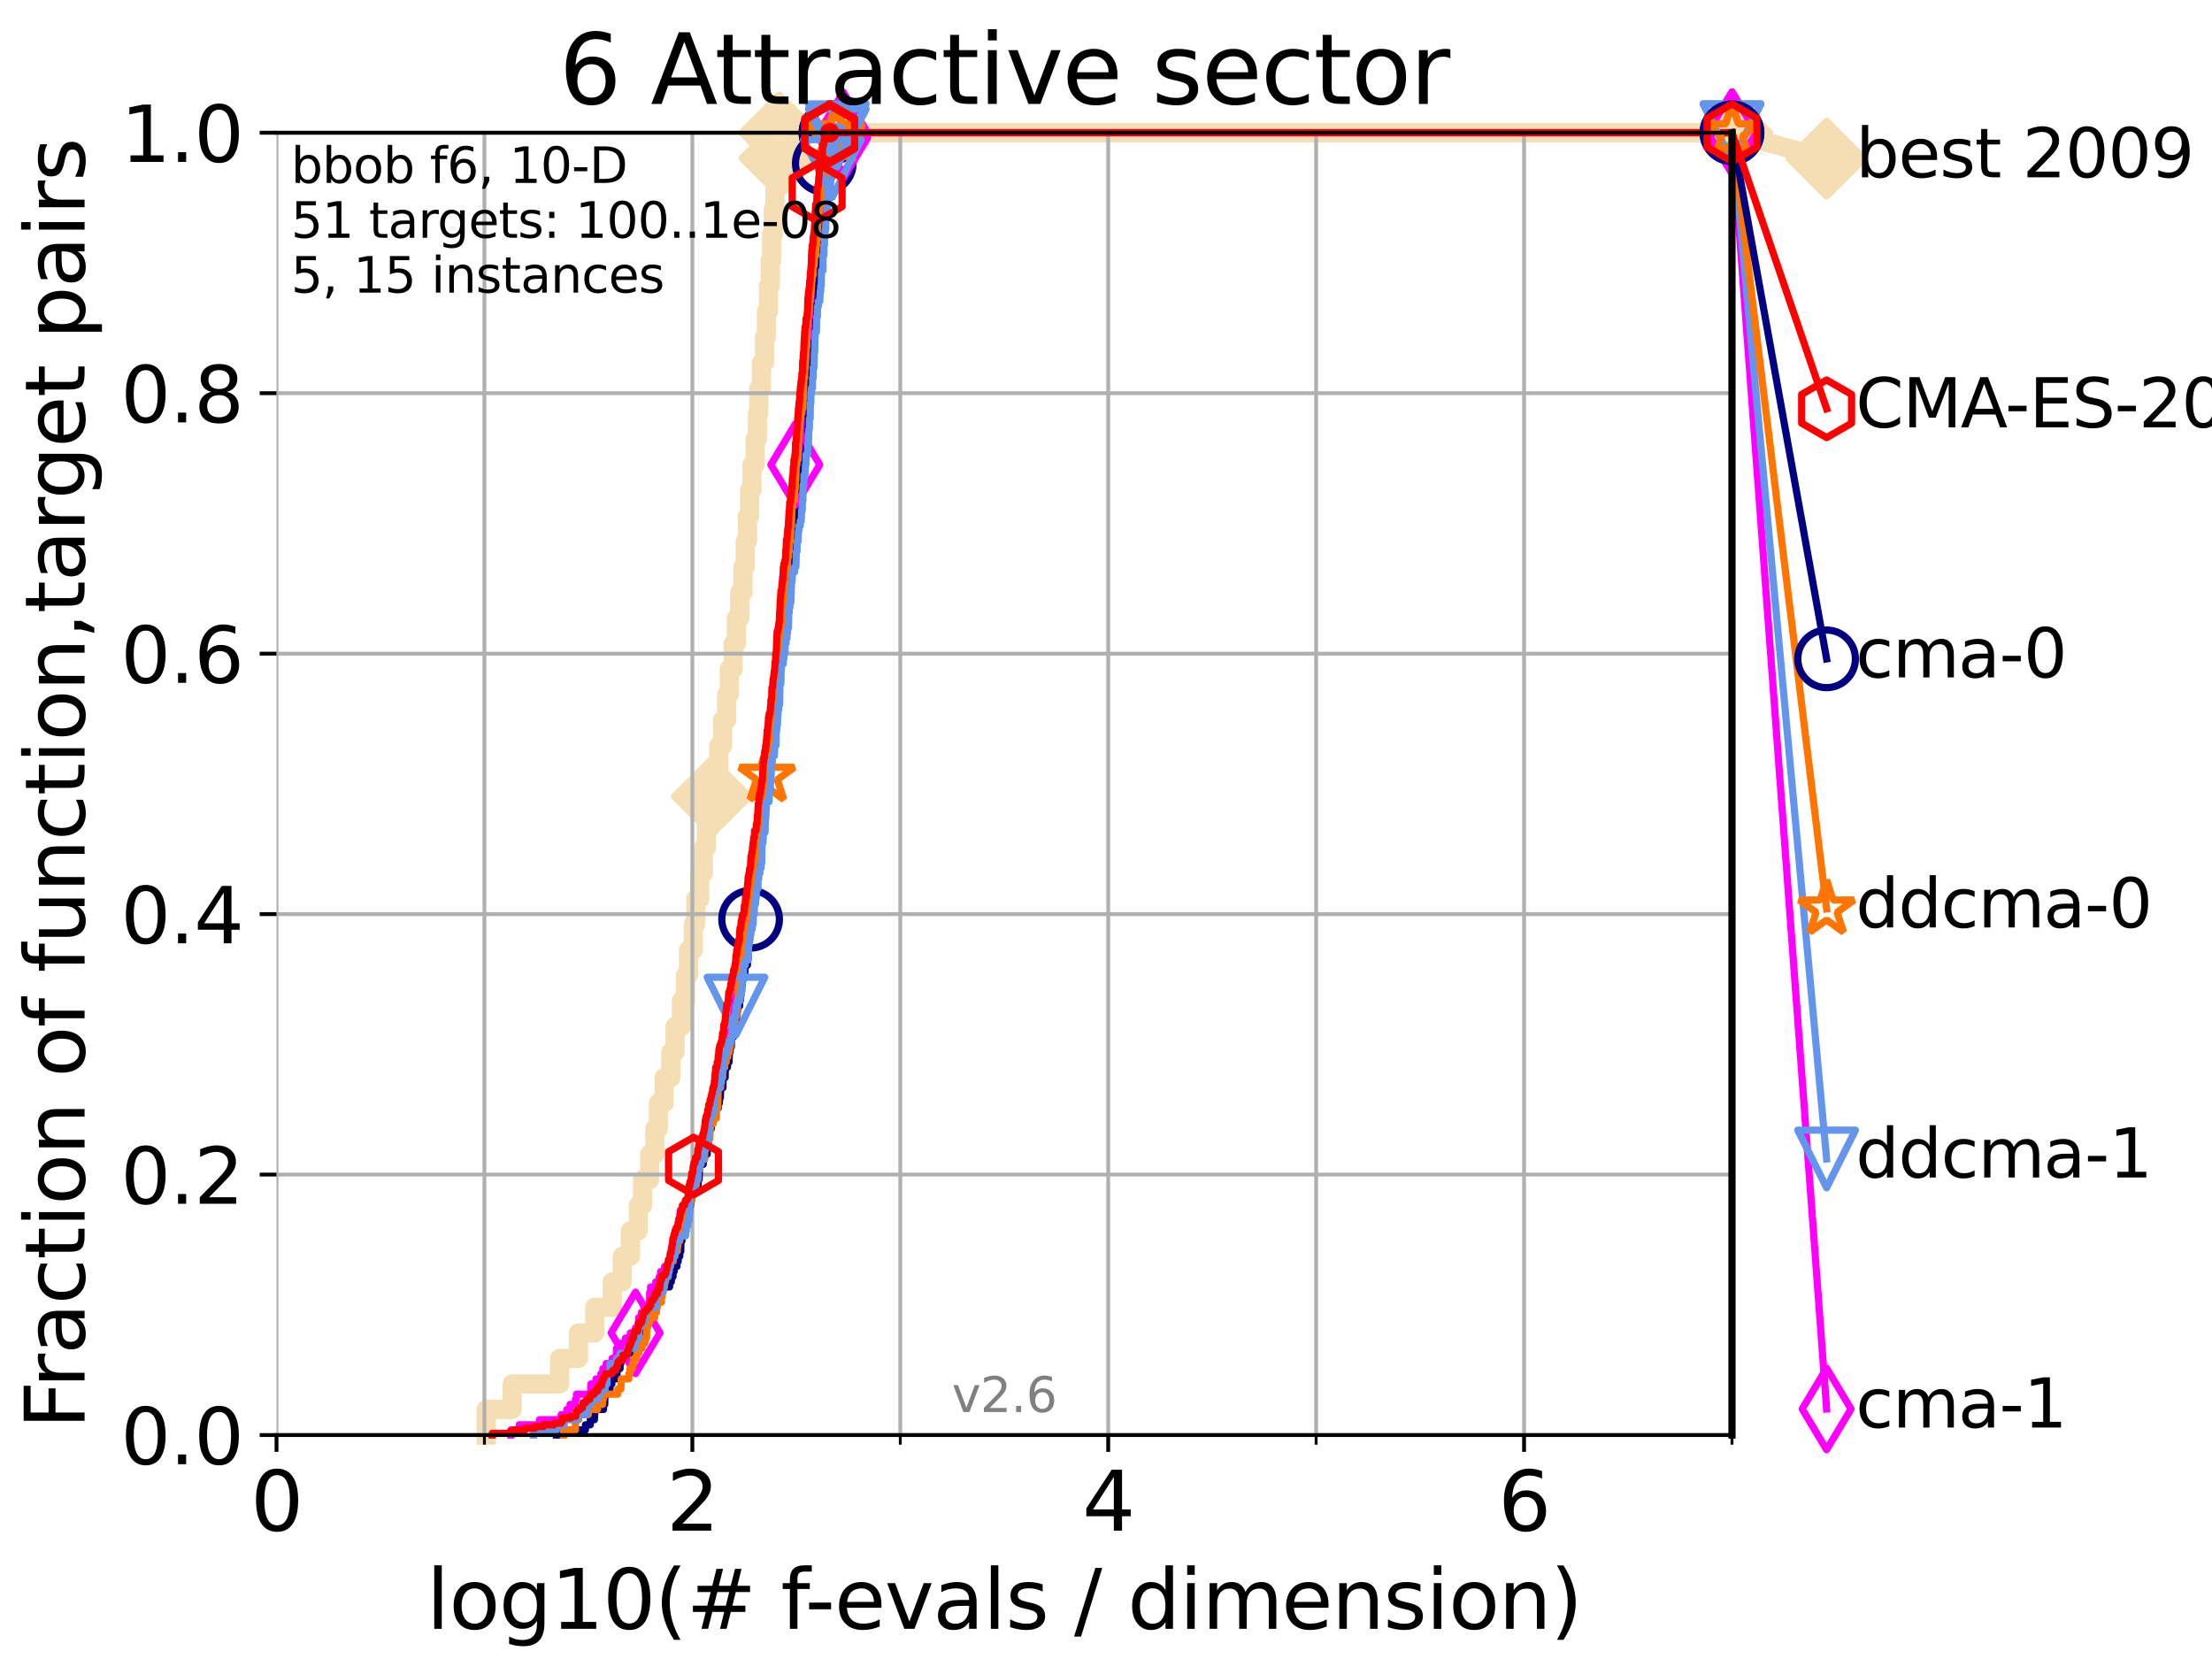 <?xml version="1.0" encoding="utf-8" standalone="no"?>
<!DOCTYPE svg PUBLIC "-//W3C//DTD SVG 1.1//EN"
  "http://www.w3.org/Graphics/SVG/1.1/DTD/svg11.dtd">
<svg xmlns:xlink="http://www.w3.org/1999/xlink" width="460.8pt" height="345.6pt" viewBox="0 0 460.8 345.6" xmlns="http://www.w3.org/2000/svg" version="1.1">
 <defs>
  <style type="text/css">*{stroke-linejoin: round; stroke-linecap: butt}</style>
 </defs>
 <g id="figure_1">
  <g id="patch_1">
   <path d="M 0 345.6 
L 460.8 345.6 
L 460.8 0 
L 0 0 
z
" style="fill: #ffffff"/>
  </g>
  <g id="axes_1">
   <g id="patch_2">
    <path d="M 57.6 298.944 
L 360.806 298.944 
L 360.806 27.648 
L 57.6 27.648 
z
" style="fill: #ffffff"/>
   </g>
   <g id="line2d_1">
    <path d="M 101.288 298.944 
L 101.288 293.624 
L 106.699 293.624 
L 106.699 288.305 
L 116.584 288.305 
L 116.584 282.985 
L 120.484 282.985 
L 120.484 277.666 
L 123.881 277.666 
L 123.881 272.346 
L 127.55 272.346 
L 127.55 267.027 
L 129.623 267.027 
L 129.623 261.707 
L 131.341 261.707 
L 131.341 256.388 
L 132.984 256.388 
L 132.984 251.068 
L 133.853 251.068 
L 133.853 245.749 
L 135.329 245.749 
L 135.329 240.429 
L 136.414 240.429 
L 136.414 235.11 
L 137.141 235.11 
L 137.141 229.79 
L 138.336 229.79 
L 138.336 224.471 
L 139.748 224.471 
L 139.748 219.151 
L 140.634 219.151 
L 140.634 213.832 
L 141.953 213.832 
L 141.953 208.512 
L 142.804 208.512 
L 142.804 203.192 
L 143.423 203.192 
L 143.423 197.873 
L 144.436 197.873 
L 144.436 192.553 
L 144.95 192.553 
L 144.95 187.234 
L 145.765 187.234 
L 145.765 181.914 
L 146.53 181.914 
L 146.53 176.595 
L 147.136 176.595 
L 147.136 171.275 
L 148.307 171.275 
L 148.307 165.956 
L 149.05 165.956 
L 149.05 160.636 
L 149.75 160.636 
L 149.75 155.317 
L 150.533 155.317 
L 150.533 149.997 
L 151.375 149.997 
L 151.375 144.678 
L 151.92 144.678 
L 151.92 139.358 
L 152.74 139.358 
L 152.74 134.039 
L 153.398 134.039 
L 153.398 128.719 
L 154.101 128.719 
L 154.101 123.4 
L 154.779 123.4 
L 154.779 118.08 
L 155.246 118.08 
L 155.246 112.76 
L 155.711 112.76 
L 155.711 107.441 
L 156.166 107.441 
L 156.166 102.121 
L 156.658 102.121 
L 156.658 96.802 
L 157.307 96.802 
L 157.307 91.482 
L 157.78 91.482 
L 157.78 86.163 
L 158.071 86.163 
L 158.071 80.843 
L 158.639 80.843 
L 158.639 75.524 
L 159.258 75.524 
L 159.258 70.204 
L 159.652 70.204 
L 159.652 64.885 
L 160.102 64.885 
L 160.102 59.565 
L 160.463 59.565 
L 160.463 54.246 
L 160.731 54.246 
L 160.731 48.926 
L 161.08 48.926 
L 161.08 43.607 
L 161.437 43.607 
L 161.437 38.287 
L 161.832 38.287 
L 161.832 32.968 
L 162.371 32.968 
L 162.371 27.648 
L 360.806 27.648 
" style="fill: none; stroke: #f5deb3; stroke-width: 4; stroke-linecap: square"/>
   </g>
   <g id="line2d_2">
    <defs>
     <path id="m58bde3e357" d="M -0 7.778 
L 7.778 0 
L 0 -7.778 
L -7.778 -0 
z
" style="stroke: #f5deb3; stroke-width: 1.5; stroke-linejoin: miter"/>
    </defs>
    <g>
     <use xlink:href="#m58bde3e357" x="148.307" y="165.956" style="fill: #f5deb3; stroke: #f5deb3; stroke-width: 1.5; stroke-linejoin: miter"/>
     <use xlink:href="#m58bde3e357" x="162.371" y="32.968" style="fill: #f5deb3; stroke: #f5deb3; stroke-width: 1.5; stroke-linejoin: miter"/>
     <use xlink:href="#m58bde3e357" x="162.371" y="27.648" style="fill: #f5deb3; stroke: #f5deb3; stroke-width: 1.5; stroke-linejoin: miter"/>
     <use xlink:href="#m58bde3e357" x="162.371" y="27.648" style="fill: #f5deb3; stroke: #f5deb3; stroke-width: 1.5; stroke-linejoin: miter"/>
     <use xlink:href="#m58bde3e357" x="360.806" y="27.648" style="fill: #f5deb3; stroke: #f5deb3; stroke-width: 1.5; stroke-linejoin: miter"/>
    </g>
   </g>
   <g id="line2d_3">
    <path style="fill: none; stroke: #f5deb3; stroke-width: 4; stroke-linecap: square"/>
    <g/>
   </g>
   <g id="line2d_4">
    <path d="M 360.806 27.648 
L 380.515 33.074 
" style="fill: none; stroke: #f5deb3; stroke-width: 4; stroke-linecap: square"/>
    <g>
     <use xlink:href="#m58bde3e357" x="360.806" y="27.648" style="fill: #f5deb3; stroke: #f5deb3; stroke-width: 1.5; stroke-linejoin: miter"/>
     <use xlink:href="#m58bde3e357" x="380.515" y="33.074" style="fill: #f5deb3; stroke: #f5deb3; stroke-width: 1.5; stroke-linejoin: miter"/>
    </g>
   </g>
   <g id="matplotlib.axis_1">
    <g id="xtick_1">
     <g id="line2d_5">
      <path d="M 57.6 298.944 
L 57.6 27.648 
" clip-path="url(#pe97ab71b0d)" style="fill: none; stroke: #b0b0b0; stroke-width: 0.8; stroke-linecap: square"/>
     </g>
     <g id="line2d_6">
      <defs>
       <path id="mdd7a53f338" d="M 0 0 
L 0 3.5 
" style="stroke: #000000; stroke-width: 0.8"/>
      </defs>
      <g>
       <use xlink:href="#mdd7a53f338" x="57.6" y="298.944" style="stroke: #000000; stroke-width: 0.8"/>
      </g>
     </g>
     <g id="text_1">
      <!-- 0 -->
      <g transform="translate(52.192 318.861)scale(0.17 -0.17)">
       <defs>
        <path id="DejaVuSans-30" d="M 2034 4250 
Q 1547 4250 1301 3770 
Q 1056 3291 1056 2328 
Q 1056 1369 1301 889 
Q 1547 409 2034 409 
Q 2525 409 2770 889 
Q 3016 1369 3016 2328 
Q 3016 3291 2770 3770 
Q 2525 4250 2034 4250 
z
M 2034 4750 
Q 2819 4750 3233 4129 
Q 3647 3509 3647 2328 
Q 3647 1150 3233 529 
Q 2819 -91 2034 -91 
Q 1250 -91 836 529 
Q 422 1150 422 2328 
Q 422 3509 836 4129 
Q 1250 4750 2034 4750 
z
" transform="scale(0.016)"/>
       </defs>
       <use xlink:href="#DejaVuSans-30"/>
      </g>
     </g>
    </g>
    <g id="xtick_2">
     <g id="line2d_7">
      <path d="M 144.23 298.944 
L 144.23 27.648 
" clip-path="url(#pe97ab71b0d)" style="fill: none; stroke: #b0b0b0; stroke-width: 0.8; stroke-linecap: square"/>
     </g>
     <g id="line2d_8">
      <g>
       <use xlink:href="#mdd7a53f338" x="144.23" y="298.944" style="stroke: #000000; stroke-width: 0.8"/>
      </g>
     </g>
     <g id="text_2">
      <!-- 2 -->
      <g transform="translate(138.822 318.861)scale(0.17 -0.17)">
       <defs>
        <path id="DejaVuSans-32" d="M 1228 531 
L 3431 531 
L 3431 0 
L 469 0 
L 469 531 
Q 828 903 1448 1529 
Q 2069 2156 2228 2338 
Q 2531 2678 2651 2914 
Q 2772 3150 2772 3378 
Q 2772 3750 2511 3984 
Q 2250 4219 1831 4219 
Q 1534 4219 1204 4116 
Q 875 4013 500 3803 
L 500 4441 
Q 881 4594 1212 4672 
Q 1544 4750 1819 4750 
Q 2544 4750 2975 4387 
Q 3406 4025 3406 3419 
Q 3406 3131 3298 2873 
Q 3191 2616 2906 2266 
Q 2828 2175 2409 1742 
Q 1991 1309 1228 531 
z
" transform="scale(0.016)"/>
       </defs>
       <use xlink:href="#DejaVuSans-32"/>
      </g>
     </g>
    </g>
    <g id="xtick_3">
     <g id="line2d_9">
      <path d="M 230.861 298.944 
L 230.861 27.648 
" clip-path="url(#pe97ab71b0d)" style="fill: none; stroke: #b0b0b0; stroke-width: 0.8; stroke-linecap: square"/>
     </g>
     <g id="line2d_10">
      <g>
       <use xlink:href="#mdd7a53f338" x="230.861" y="298.944" style="stroke: #000000; stroke-width: 0.8"/>
      </g>
     </g>
     <g id="text_3">
      <!-- 4 -->
      <g transform="translate(225.453 318.861)scale(0.17 -0.17)">
       <defs>
        <path id="DejaVuSans-34" d="M 2419 4116 
L 825 1625 
L 2419 1625 
L 2419 4116 
z
M 2253 4666 
L 3047 4666 
L 3047 1625 
L 3713 1625 
L 3713 1100 
L 3047 1100 
L 3047 0 
L 2419 0 
L 2419 1100 
L 313 1100 
L 313 1709 
L 2253 4666 
z
" transform="scale(0.016)"/>
       </defs>
       <use xlink:href="#DejaVuSans-34"/>
      </g>
     </g>
    </g>
    <g id="xtick_4">
     <g id="line2d_11">
      <path d="M 317.491 298.944 
L 317.491 27.648 
" clip-path="url(#pe97ab71b0d)" style="fill: none; stroke: #b0b0b0; stroke-width: 0.8; stroke-linecap: square"/>
     </g>
     <g id="line2d_12">
      <g>
       <use xlink:href="#mdd7a53f338" x="317.491" y="298.944" style="stroke: #000000; stroke-width: 0.8"/>
      </g>
     </g>
     <g id="text_4">
      <!-- 6 -->
      <g transform="translate(312.083 318.861)scale(0.17 -0.17)">
       <defs>
        <path id="DejaVuSans-36" d="M 2113 2584 
Q 1688 2584 1439 2293 
Q 1191 2003 1191 1497 
Q 1191 994 1439 701 
Q 1688 409 2113 409 
Q 2538 409 2786 701 
Q 3034 994 3034 1497 
Q 3034 2003 2786 2293 
Q 2538 2584 2113 2584 
z
M 3366 4563 
L 3366 3988 
Q 3128 4100 2886 4159 
Q 2644 4219 2406 4219 
Q 1781 4219 1451 3797 
Q 1122 3375 1075 2522 
Q 1259 2794 1537 2939 
Q 1816 3084 2150 3084 
Q 2853 3084 3261 2657 
Q 3669 2231 3669 1497 
Q 3669 778 3244 343 
Q 2819 -91 2113 -91 
Q 1303 -91 875 529 
Q 447 1150 447 2328 
Q 447 3434 972 4092 
Q 1497 4750 2381 4750 
Q 2619 4750 2861 4703 
Q 3103 4656 3366 4563 
z
" transform="scale(0.016)"/>
       </defs>
       <use xlink:href="#DejaVuSans-36"/>
      </g>
     </g>
    </g>
    <g id="xtick_5">
     <g id="line2d_13">
      <path d="M 100.915 298.944 
L 100.915 27.648 
" clip-path="url(#pe97ab71b0d)" style="fill: none; stroke: #b0b0b0; stroke-width: 0.8; stroke-linecap: square"/>
     </g>
     <g id="line2d_14">
      <defs>
       <path id="m25c921ead3" d="M 0 0 
L 0 2 
" style="stroke: #000000; stroke-width: 0.6"/>
      </defs>
      <g>
       <use xlink:href="#m25c921ead3" x="100.915" y="298.944" style="stroke: #000000; stroke-width: 0.6"/>
      </g>
     </g>
    </g>
    <g id="xtick_6">
     <g id="line2d_15">
      <path d="M 187.546 298.944 
L 187.546 27.648 
" clip-path="url(#pe97ab71b0d)" style="fill: none; stroke: #b0b0b0; stroke-width: 0.8; stroke-linecap: square"/>
     </g>
     <g id="line2d_16">
      <g>
       <use xlink:href="#m25c921ead3" x="187.546" y="298.944" style="stroke: #000000; stroke-width: 0.6"/>
      </g>
     </g>
    </g>
    <g id="xtick_7">
     <g id="line2d_17">
      <path d="M 274.176 298.944 
L 274.176 27.648 
" clip-path="url(#pe97ab71b0d)" style="fill: none; stroke: #b0b0b0; stroke-width: 0.8; stroke-linecap: square"/>
     </g>
     <g id="line2d_18">
      <g>
       <use xlink:href="#m25c921ead3" x="274.176" y="298.944" style="stroke: #000000; stroke-width: 0.6"/>
      </g>
     </g>
    </g>
    <g id="xtick_8">
     <g id="line2d_19">
      <path d="M 360.806 298.944 
L 360.806 27.648 
" clip-path="url(#pe97ab71b0d)" style="fill: none; stroke: #b0b0b0; stroke-width: 0.8; stroke-linecap: square"/>
     </g>
     <g id="line2d_20">
      <g>
       <use xlink:href="#m25c921ead3" x="360.806" y="298.944" style="stroke: #000000; stroke-width: 0.6"/>
      </g>
     </g>
    </g>
    <g id="text_5">
     <!-- log10(# f-evals / dimension) -->
     <g transform="translate(88.823 339.314)scale(0.17 -0.17)">
      <defs>
       <path id="DejaVuSans-6c" d="M 603 4863 
L 1178 4863 
L 1178 0 
L 603 0 
L 603 4863 
z
" transform="scale(0.016)"/>
       <path id="DejaVuSans-6f" d="M 1959 3097 
Q 1497 3097 1228 2736 
Q 959 2375 959 1747 
Q 959 1119 1226 758 
Q 1494 397 1959 397 
Q 2419 397 2687 759 
Q 2956 1122 2956 1747 
Q 2956 2369 2687 2733 
Q 2419 3097 1959 3097 
z
M 1959 3584 
Q 2709 3584 3137 3096 
Q 3566 2609 3566 1747 
Q 3566 888 3137 398 
Q 2709 -91 1959 -91 
Q 1206 -91 779 398 
Q 353 888 353 1747 
Q 353 2609 779 3096 
Q 1206 3584 1959 3584 
z
" transform="scale(0.016)"/>
       <path id="DejaVuSans-67" d="M 2906 1791 
Q 2906 2416 2648 2759 
Q 2391 3103 1925 3103 
Q 1463 3103 1205 2759 
Q 947 2416 947 1791 
Q 947 1169 1205 825 
Q 1463 481 1925 481 
Q 2391 481 2648 825 
Q 2906 1169 2906 1791 
z
M 3481 434 
Q 3481 -459 3084 -895 
Q 2688 -1331 1869 -1331 
Q 1566 -1331 1297 -1286 
Q 1028 -1241 775 -1147 
L 775 -588 
Q 1028 -725 1275 -790 
Q 1522 -856 1778 -856 
Q 2344 -856 2625 -561 
Q 2906 -266 2906 331 
L 2906 616 
Q 2728 306 2450 153 
Q 2172 0 1784 0 
Q 1141 0 747 490 
Q 353 981 353 1791 
Q 353 2603 747 3093 
Q 1141 3584 1784 3584 
Q 2172 3584 2450 3431 
Q 2728 3278 2906 2969 
L 2906 3500 
L 3481 3500 
L 3481 434 
z
" transform="scale(0.016)"/>
       <path id="DejaVuSans-31" d="M 794 531 
L 1825 531 
L 1825 4091 
L 703 3866 
L 703 4441 
L 1819 4666 
L 2450 4666 
L 2450 531 
L 3481 531 
L 3481 0 
L 794 0 
L 794 531 
z
" transform="scale(0.016)"/>
       <path id="DejaVuSans-28" d="M 1984 4856 
Q 1566 4138 1362 3434 
Q 1159 2731 1159 2009 
Q 1159 1288 1364 580 
Q 1569 -128 1984 -844 
L 1484 -844 
Q 1016 -109 783 600 
Q 550 1309 550 2009 
Q 550 2706 781 3412 
Q 1013 4119 1484 4856 
L 1984 4856 
z
" transform="scale(0.016)"/>
       <path id="DejaVuSans-23" d="M 3272 2816 
L 2363 2816 
L 2100 1772 
L 3016 1772 
L 3272 2816 
z
M 2803 4594 
L 2478 3297 
L 3391 3297 
L 3719 4594 
L 4219 4594 
L 3897 3297 
L 4872 3297 
L 4872 2816 
L 3775 2816 
L 3519 1772 
L 4513 1772 
L 4513 1294 
L 3397 1294 
L 3072 0 
L 2572 0 
L 2894 1294 
L 1978 1294 
L 1656 0 
L 1153 0 
L 1478 1294 
L 494 1294 
L 494 1772 
L 1594 1772 
L 1856 2816 
L 850 2816 
L 850 3297 
L 1978 3297 
L 2297 4594 
L 2803 4594 
z
" transform="scale(0.016)"/>
       <path id="DejaVuSans-20" transform="scale(0.016)"/>
       <path id="DejaVuSans-66" d="M 2375 4863 
L 2375 4384 
L 1825 4384 
Q 1516 4384 1395 4259 
Q 1275 4134 1275 3809 
L 1275 3500 
L 2222 3500 
L 2222 3053 
L 1275 3053 
L 1275 0 
L 697 0 
L 697 3053 
L 147 3053 
L 147 3500 
L 697 3500 
L 697 3744 
Q 697 4328 969 4595 
Q 1241 4863 1831 4863 
L 2375 4863 
z
" transform="scale(0.016)"/>
       <path id="DejaVuSans-2d" d="M 313 2009 
L 1997 2009 
L 1997 1497 
L 313 1497 
L 313 2009 
z
" transform="scale(0.016)"/>
       <path id="DejaVuSans-65" d="M 3597 1894 
L 3597 1613 
L 953 1613 
Q 991 1019 1311 708 
Q 1631 397 2203 397 
Q 2534 397 2845 478 
Q 3156 559 3463 722 
L 3463 178 
Q 3153 47 2828 -22 
Q 2503 -91 2169 -91 
Q 1331 -91 842 396 
Q 353 884 353 1716 
Q 353 2575 817 3079 
Q 1281 3584 2069 3584 
Q 2775 3584 3186 3129 
Q 3597 2675 3597 1894 
z
M 3022 2063 
Q 3016 2534 2758 2815 
Q 2500 3097 2075 3097 
Q 1594 3097 1305 2825 
Q 1016 2553 972 2059 
L 3022 2063 
z
" transform="scale(0.016)"/>
       <path id="DejaVuSans-76" d="M 191 3500 
L 800 3500 
L 1894 563 
L 2988 3500 
L 3597 3500 
L 2284 0 
L 1503 0 
L 191 3500 
z
" transform="scale(0.016)"/>
       <path id="DejaVuSans-61" d="M 2194 1759 
Q 1497 1759 1228 1600 
Q 959 1441 959 1056 
Q 959 750 1161 570 
Q 1363 391 1709 391 
Q 2188 391 2477 730 
Q 2766 1069 2766 1631 
L 2766 1759 
L 2194 1759 
z
M 3341 1997 
L 3341 0 
L 2766 0 
L 2766 531 
Q 2569 213 2275 61 
Q 1981 -91 1556 -91 
Q 1019 -91 701 211 
Q 384 513 384 1019 
Q 384 1609 779 1909 
Q 1175 2209 1959 2209 
L 2766 2209 
L 2766 2266 
Q 2766 2663 2505 2880 
Q 2244 3097 1772 3097 
Q 1472 3097 1187 3025 
Q 903 2953 641 2809 
L 641 3341 
Q 956 3463 1253 3523 
Q 1550 3584 1831 3584 
Q 2591 3584 2966 3190 
Q 3341 2797 3341 1997 
z
" transform="scale(0.016)"/>
       <path id="DejaVuSans-73" d="M 2834 3397 
L 2834 2853 
Q 2591 2978 2328 3040 
Q 2066 3103 1784 3103 
Q 1356 3103 1142 2972 
Q 928 2841 928 2578 
Q 928 2378 1081 2264 
Q 1234 2150 1697 2047 
L 1894 2003 
Q 2506 1872 2764 1633 
Q 3022 1394 3022 966 
Q 3022 478 2636 193 
Q 2250 -91 1575 -91 
Q 1294 -91 989 -36 
Q 684 19 347 128 
L 347 722 
Q 666 556 975 473 
Q 1284 391 1588 391 
Q 1994 391 2212 530 
Q 2431 669 2431 922 
Q 2431 1156 2273 1281 
Q 2116 1406 1581 1522 
L 1381 1569 
Q 847 1681 609 1914 
Q 372 2147 372 2553 
Q 372 3047 722 3315 
Q 1072 3584 1716 3584 
Q 2034 3584 2315 3537 
Q 2597 3491 2834 3397 
z
" transform="scale(0.016)"/>
       <path id="DejaVuSans-2f" d="M 1625 4666 
L 2156 4666 
L 531 -594 
L 0 -594 
L 1625 4666 
z
" transform="scale(0.016)"/>
       <path id="DejaVuSans-64" d="M 2906 2969 
L 2906 4863 
L 3481 4863 
L 3481 0 
L 2906 0 
L 2906 525 
Q 2725 213 2448 61 
Q 2172 -91 1784 -91 
Q 1150 -91 751 415 
Q 353 922 353 1747 
Q 353 2572 751 3078 
Q 1150 3584 1784 3584 
Q 2172 3584 2448 3432 
Q 2725 3281 2906 2969 
z
M 947 1747 
Q 947 1113 1208 752 
Q 1469 391 1925 391 
Q 2381 391 2643 752 
Q 2906 1113 2906 1747 
Q 2906 2381 2643 2742 
Q 2381 3103 1925 3103 
Q 1469 3103 1208 2742 
Q 947 2381 947 1747 
z
" transform="scale(0.016)"/>
       <path id="DejaVuSans-69" d="M 603 3500 
L 1178 3500 
L 1178 0 
L 603 0 
L 603 3500 
z
M 603 4863 
L 1178 4863 
L 1178 4134 
L 603 4134 
L 603 4863 
z
" transform="scale(0.016)"/>
       <path id="DejaVuSans-6d" d="M 3328 2828 
Q 3544 3216 3844 3400 
Q 4144 3584 4550 3584 
Q 5097 3584 5394 3201 
Q 5691 2819 5691 2113 
L 5691 0 
L 5113 0 
L 5113 2094 
Q 5113 2597 4934 2840 
Q 4756 3084 4391 3084 
Q 3944 3084 3684 2787 
Q 3425 2491 3425 1978 
L 3425 0 
L 2847 0 
L 2847 2094 
Q 2847 2600 2669 2842 
Q 2491 3084 2119 3084 
Q 1678 3084 1418 2786 
Q 1159 2488 1159 1978 
L 1159 0 
L 581 0 
L 581 3500 
L 1159 3500 
L 1159 2956 
Q 1356 3278 1631 3431 
Q 1906 3584 2284 3584 
Q 2666 3584 2933 3390 
Q 3200 3197 3328 2828 
z
" transform="scale(0.016)"/>
       <path id="DejaVuSans-6e" d="M 3513 2113 
L 3513 0 
L 2938 0 
L 2938 2094 
Q 2938 2591 2744 2837 
Q 2550 3084 2163 3084 
Q 1697 3084 1428 2787 
Q 1159 2491 1159 1978 
L 1159 0 
L 581 0 
L 581 3500 
L 1159 3500 
L 1159 2956 
Q 1366 3272 1645 3428 
Q 1925 3584 2291 3584 
Q 2894 3584 3203 3211 
Q 3513 2838 3513 2113 
z
" transform="scale(0.016)"/>
       <path id="DejaVuSans-29" d="M 513 4856 
L 1013 4856 
Q 1481 4119 1714 3412 
Q 1947 2706 1947 2009 
Q 1947 1309 1714 600 
Q 1481 -109 1013 -844 
L 513 -844 
Q 928 -128 1133 580 
Q 1338 1288 1338 2009 
Q 1338 2731 1133 3434 
Q 928 4138 513 4856 
z
" transform="scale(0.016)"/>
      </defs>
      <use xlink:href="#DejaVuSans-6c"/>
      <use xlink:href="#DejaVuSans-6f" x="27.783"/>
      <use xlink:href="#DejaVuSans-67" x="88.965"/>
      <use xlink:href="#DejaVuSans-31" x="152.441"/>
      <use xlink:href="#DejaVuSans-30" x="216.064"/>
      <use xlink:href="#DejaVuSans-28" x="279.688"/>
      <use xlink:href="#DejaVuSans-23" x="318.701"/>
      <use xlink:href="#DejaVuSans-20" x="402.49"/>
      <use xlink:href="#DejaVuSans-66" x="434.277"/>
      <use xlink:href="#DejaVuSans-2d" x="463.982"/>
      <use xlink:href="#DejaVuSans-65" x="500.066"/>
      <use xlink:href="#DejaVuSans-76" x="561.59"/>
      <use xlink:href="#DejaVuSans-61" x="620.77"/>
      <use xlink:href="#DejaVuSans-6c" x="682.049"/>
      <use xlink:href="#DejaVuSans-73" x="709.832"/>
      <use xlink:href="#DejaVuSans-20" x="761.932"/>
      <use xlink:href="#DejaVuSans-2f" x="793.719"/>
      <use xlink:href="#DejaVuSans-20" x="827.41"/>
      <use xlink:href="#DejaVuSans-64" x="859.197"/>
      <use xlink:href="#DejaVuSans-69" x="922.674"/>
      <use xlink:href="#DejaVuSans-6d" x="950.457"/>
      <use xlink:href="#DejaVuSans-65" x="1047.869"/>
      <use xlink:href="#DejaVuSans-6e" x="1109.393"/>
      <use xlink:href="#DejaVuSans-73" x="1172.771"/>
      <use xlink:href="#DejaVuSans-69" x="1224.871"/>
      <use xlink:href="#DejaVuSans-6f" x="1252.654"/>
      <use xlink:href="#DejaVuSans-6e" x="1313.836"/>
      <use xlink:href="#DejaVuSans-29" x="1377.215"/>
     </g>
    </g>
   </g>
   <g id="matplotlib.axis_2">
    <g id="ytick_1">
     <g id="line2d_21">
      <path d="M 57.6 298.944 
L 360.806 298.944 
" clip-path="url(#pe97ab71b0d)" style="fill: none; stroke: #b0b0b0; stroke-width: 0.8; stroke-linecap: square"/>
     </g>
     <g id="line2d_22">
      <defs>
       <path id="m0b19dbd0bf" d="M 0 0 
L -3.5 0 
" style="stroke: #000000; stroke-width: 0.8"/>
      </defs>
      <g>
       <use xlink:href="#m0b19dbd0bf" x="57.6" y="298.944" style="stroke: #000000; stroke-width: 0.8"/>
      </g>
     </g>
     <g id="text_6">
      <!-- 0.0 -->
      <g transform="translate(25.155 305.023)scale(0.16 -0.16)">
       <defs>
        <path id="DejaVuSans-2e" d="M 684 794 
L 1344 794 
L 1344 0 
L 684 0 
L 684 794 
z
" transform="scale(0.016)"/>
       </defs>
       <use xlink:href="#DejaVuSans-30"/>
       <use xlink:href="#DejaVuSans-2e" x="63.623"/>
       <use xlink:href="#DejaVuSans-30" x="95.41"/>
      </g>
     </g>
    </g>
    <g id="ytick_2">
     <g id="line2d_23">
      <path d="M 57.6 244.685 
L 360.806 244.685 
" clip-path="url(#pe97ab71b0d)" style="fill: none; stroke: #b0b0b0; stroke-width: 0.8; stroke-linecap: square"/>
     </g>
     <g id="line2d_24">
      <g>
       <use xlink:href="#m0b19dbd0bf" x="57.6" y="244.685" style="stroke: #000000; stroke-width: 0.8"/>
      </g>
     </g>
     <g id="text_7">
      <!-- 0.2 -->
      <g transform="translate(25.155 250.764)scale(0.16 -0.16)">
       <use xlink:href="#DejaVuSans-30"/>
       <use xlink:href="#DejaVuSans-2e" x="63.623"/>
       <use xlink:href="#DejaVuSans-32" x="95.41"/>
      </g>
     </g>
    </g>
    <g id="ytick_3">
     <g id="line2d_25">
      <path d="M 57.6 190.426 
L 360.806 190.426 
" clip-path="url(#pe97ab71b0d)" style="fill: none; stroke: #b0b0b0; stroke-width: 0.8; stroke-linecap: square"/>
     </g>
     <g id="line2d_26">
      <g>
       <use xlink:href="#m0b19dbd0bf" x="57.6" y="190.426" style="stroke: #000000; stroke-width: 0.8"/>
      </g>
     </g>
     <g id="text_8">
      <!-- 0.4 -->
      <g transform="translate(25.155 196.504)scale(0.16 -0.16)">
       <use xlink:href="#DejaVuSans-30"/>
       <use xlink:href="#DejaVuSans-2e" x="63.623"/>
       <use xlink:href="#DejaVuSans-34" x="95.41"/>
      </g>
     </g>
    </g>
    <g id="ytick_4">
     <g id="line2d_27">
      <path d="M 57.6 136.166 
L 360.806 136.166 
" clip-path="url(#pe97ab71b0d)" style="fill: none; stroke: #b0b0b0; stroke-width: 0.8; stroke-linecap: square"/>
     </g>
     <g id="line2d_28">
      <g>
       <use xlink:href="#m0b19dbd0bf" x="57.6" y="136.166" style="stroke: #000000; stroke-width: 0.8"/>
      </g>
     </g>
     <g id="text_9">
      <!-- 0.6 -->
      <g transform="translate(25.155 142.245)scale(0.16 -0.16)">
       <use xlink:href="#DejaVuSans-30"/>
       <use xlink:href="#DejaVuSans-2e" x="63.623"/>
       <use xlink:href="#DejaVuSans-36" x="95.41"/>
      </g>
     </g>
    </g>
    <g id="ytick_5">
     <g id="line2d_29">
      <path d="M 57.6 81.907 
L 360.806 81.907 
" clip-path="url(#pe97ab71b0d)" style="fill: none; stroke: #b0b0b0; stroke-width: 0.8; stroke-linecap: square"/>
     </g>
     <g id="line2d_30">
      <g>
       <use xlink:href="#m0b19dbd0bf" x="57.6" y="81.907" style="stroke: #000000; stroke-width: 0.8"/>
      </g>
     </g>
     <g id="text_10">
      <!-- 0.8 -->
      <g transform="translate(25.155 87.986)scale(0.16 -0.16)">
       <defs>
        <path id="DejaVuSans-38" d="M 2034 2216 
Q 1584 2216 1326 1975 
Q 1069 1734 1069 1313 
Q 1069 891 1326 650 
Q 1584 409 2034 409 
Q 2484 409 2743 651 
Q 3003 894 3003 1313 
Q 3003 1734 2745 1975 
Q 2488 2216 2034 2216 
z
M 1403 2484 
Q 997 2584 770 2862 
Q 544 3141 544 3541 
Q 544 4100 942 4425 
Q 1341 4750 2034 4750 
Q 2731 4750 3128 4425 
Q 3525 4100 3525 3541 
Q 3525 3141 3298 2862 
Q 3072 2584 2669 2484 
Q 3125 2378 3379 2068 
Q 3634 1759 3634 1313 
Q 3634 634 3220 271 
Q 2806 -91 2034 -91 
Q 1263 -91 848 271 
Q 434 634 434 1313 
Q 434 1759 690 2068 
Q 947 2378 1403 2484 
z
M 1172 3481 
Q 1172 3119 1398 2916 
Q 1625 2713 2034 2713 
Q 2441 2713 2670 2916 
Q 2900 3119 2900 3481 
Q 2900 3844 2670 4047 
Q 2441 4250 2034 4250 
Q 1625 4250 1398 4047 
Q 1172 3844 1172 3481 
z
" transform="scale(0.016)"/>
       </defs>
       <use xlink:href="#DejaVuSans-30"/>
       <use xlink:href="#DejaVuSans-2e" x="63.623"/>
       <use xlink:href="#DejaVuSans-38" x="95.41"/>
      </g>
     </g>
    </g>
    <g id="ytick_6">
     <g id="line2d_31">
      <path d="M 57.6 27.648 
L 360.806 27.648 
" clip-path="url(#pe97ab71b0d)" style="fill: none; stroke: #b0b0b0; stroke-width: 0.8; stroke-linecap: square"/>
     </g>
     <g id="line2d_32">
      <g>
       <use xlink:href="#m0b19dbd0bf" x="57.6" y="27.648" style="stroke: #000000; stroke-width: 0.8"/>
      </g>
     </g>
     <g id="text_11">
      <!-- 1.0 -->
      <g transform="translate(25.155 33.727)scale(0.16 -0.16)">
       <use xlink:href="#DejaVuSans-31"/>
       <use xlink:href="#DejaVuSans-2e" x="63.623"/>
       <use xlink:href="#DejaVuSans-30" x="95.41"/>
      </g>
     </g>
    </g>
    <g id="text_12">
     <!-- Fraction of function,target pairs -->
     <g transform="translate(17.62 297.681)rotate(-90)scale(0.17 -0.17)">
      <defs>
       <path id="DejaVuSans-46" d="M 628 4666 
L 3309 4666 
L 3309 4134 
L 1259 4134 
L 1259 2759 
L 3109 2759 
L 3109 2228 
L 1259 2228 
L 1259 0 
L 628 0 
L 628 4666 
z
" transform="scale(0.016)"/>
       <path id="DejaVuSans-72" d="M 2631 2963 
Q 2534 3019 2420 3045 
Q 2306 3072 2169 3072 
Q 1681 3072 1420 2755 
Q 1159 2438 1159 1844 
L 1159 0 
L 581 0 
L 581 3500 
L 1159 3500 
L 1159 2956 
Q 1341 3275 1631 3429 
Q 1922 3584 2338 3584 
Q 2397 3584 2469 3576 
Q 2541 3569 2628 3553 
L 2631 2963 
z
" transform="scale(0.016)"/>
       <path id="DejaVuSans-63" d="M 3122 3366 
L 3122 2828 
Q 2878 2963 2633 3030 
Q 2388 3097 2138 3097 
Q 1578 3097 1268 2742 
Q 959 2388 959 1747 
Q 959 1106 1268 751 
Q 1578 397 2138 397 
Q 2388 397 2633 464 
Q 2878 531 3122 666 
L 3122 134 
Q 2881 22 2623 -34 
Q 2366 -91 2075 -91 
Q 1284 -91 818 406 
Q 353 903 353 1747 
Q 353 2603 823 3093 
Q 1294 3584 2113 3584 
Q 2378 3584 2631 3529 
Q 2884 3475 3122 3366 
z
" transform="scale(0.016)"/>
       <path id="DejaVuSans-74" d="M 1172 4494 
L 1172 3500 
L 2356 3500 
L 2356 3053 
L 1172 3053 
L 1172 1153 
Q 1172 725 1289 603 
Q 1406 481 1766 481 
L 2356 481 
L 2356 0 
L 1766 0 
Q 1100 0 847 248 
Q 594 497 594 1153 
L 594 3053 
L 172 3053 
L 172 3500 
L 594 3500 
L 594 4494 
L 1172 4494 
z
" transform="scale(0.016)"/>
       <path id="DejaVuSans-75" d="M 544 1381 
L 544 3500 
L 1119 3500 
L 1119 1403 
Q 1119 906 1312 657 
Q 1506 409 1894 409 
Q 2359 409 2629 706 
Q 2900 1003 2900 1516 
L 2900 3500 
L 3475 3500 
L 3475 0 
L 2900 0 
L 2900 538 
Q 2691 219 2414 64 
Q 2138 -91 1772 -91 
Q 1169 -91 856 284 
Q 544 659 544 1381 
z
M 1991 3584 
L 1991 3584 
z
" transform="scale(0.016)"/>
       <path id="DejaVuSans-2c" d="M 750 794 
L 1409 794 
L 1409 256 
L 897 -744 
L 494 -744 
L 750 256 
L 750 794 
z
" transform="scale(0.016)"/>
       <path id="DejaVuSans-70" d="M 1159 525 
L 1159 -1331 
L 581 -1331 
L 581 3500 
L 1159 3500 
L 1159 2969 
Q 1341 3281 1617 3432 
Q 1894 3584 2278 3584 
Q 2916 3584 3314 3078 
Q 3713 2572 3713 1747 
Q 3713 922 3314 415 
Q 2916 -91 2278 -91 
Q 1894 -91 1617 61 
Q 1341 213 1159 525 
z
M 3116 1747 
Q 3116 2381 2855 2742 
Q 2594 3103 2138 3103 
Q 1681 3103 1420 2742 
Q 1159 2381 1159 1747 
Q 1159 1113 1420 752 
Q 1681 391 2138 391 
Q 2594 391 2855 752 
Q 3116 1113 3116 1747 
z
" transform="scale(0.016)"/>
      </defs>
      <use xlink:href="#DejaVuSans-46"/>
      <use xlink:href="#DejaVuSans-72" x="50.27"/>
      <use xlink:href="#DejaVuSans-61" x="91.383"/>
      <use xlink:href="#DejaVuSans-63" x="152.662"/>
      <use xlink:href="#DejaVuSans-74" x="207.643"/>
      <use xlink:href="#DejaVuSans-69" x="246.852"/>
      <use xlink:href="#DejaVuSans-6f" x="274.635"/>
      <use xlink:href="#DejaVuSans-6e" x="335.816"/>
      <use xlink:href="#DejaVuSans-20" x="399.195"/>
      <use xlink:href="#DejaVuSans-6f" x="430.982"/>
      <use xlink:href="#DejaVuSans-66" x="492.164"/>
      <use xlink:href="#DejaVuSans-20" x="527.369"/>
      <use xlink:href="#DejaVuSans-66" x="559.156"/>
      <use xlink:href="#DejaVuSans-75" x="594.361"/>
      <use xlink:href="#DejaVuSans-6e" x="657.74"/>
      <use xlink:href="#DejaVuSans-63" x="721.119"/>
      <use xlink:href="#DejaVuSans-74" x="776.1"/>
      <use xlink:href="#DejaVuSans-69" x="815.309"/>
      <use xlink:href="#DejaVuSans-6f" x="843.092"/>
      <use xlink:href="#DejaVuSans-6e" x="904.273"/>
      <use xlink:href="#DejaVuSans-2c" x="967.652"/>
      <use xlink:href="#DejaVuSans-74" x="999.439"/>
      <use xlink:href="#DejaVuSans-61" x="1038.648"/>
      <use xlink:href="#DejaVuSans-72" x="1099.928"/>
      <use xlink:href="#DejaVuSans-67" x="1139.291"/>
      <use xlink:href="#DejaVuSans-65" x="1202.768"/>
      <use xlink:href="#DejaVuSans-74" x="1264.291"/>
      <use xlink:href="#DejaVuSans-20" x="1303.5"/>
      <use xlink:href="#DejaVuSans-70" x="1335.287"/>
      <use xlink:href="#DejaVuSans-61" x="1398.764"/>
      <use xlink:href="#DejaVuSans-69" x="1460.043"/>
      <use xlink:href="#DejaVuSans-72" x="1487.826"/>
      <use xlink:href="#DejaVuSans-73" x="1528.939"/>
     </g>
    </g>
   </g>
   <g id="line2d_33">
    <defs>
     <path id="m878deebfc2" d="M 0 1.5 
C 0.398 1.5 0.779 1.342 1.061 1.061 
C 1.342 0.779 1.5 0.398 1.5 0 
C 1.5 -0.398 1.342 -0.779 1.061 -1.061 
C 0.779 -1.342 0.398 -1.5 0 -1.5 
C -0.398 -1.5 -0.779 -1.342 -1.061 -1.061 
C -1.342 -0.779 -1.5 -0.398 -1.5 0 
C -1.5 0.398 -1.342 0.779 -1.061 1.061 
C -0.779 1.342 -0.398 1.5 0 1.5 
z
" style="stroke: #f5deb3"/>
    </defs>
    <g>
     <use xlink:href="#m878deebfc2" x="162.371" y="27.648" style="fill: #f5deb3; stroke: #f5deb3"/>
     <use xlink:href="#m878deebfc2" x="162.371" y="27.648" style="fill: #f5deb3; stroke: #f5deb3"/>
    </g>
   </g>
   <g id="line2d_34">
    <defs>
     <path id="m01a2a88edc" d="M 0 1.5 
C 0.398 1.5 0.779 1.342 1.061 1.061 
C 1.342 0.779 1.5 0.398 1.5 0 
C 1.5 -0.398 1.342 -0.779 1.061 -1.061 
C 0.779 -1.342 0.398 -1.5 0 -1.5 
C -0.398 -1.5 -0.779 -1.342 -1.061 -1.061 
C -1.342 -0.779 -1.5 -0.398 -1.5 0 
C -1.5 0.398 -1.342 0.779 -1.061 1.061 
C -0.779 1.342 -0.398 1.5 0 1.5 
z
" style="stroke: #000080"/>
    </defs>
    <g>
     <use xlink:href="#m01a2a88edc" x="173.113" y="27.648" style="fill: #000080; stroke: #000080"/>
     <use xlink:href="#m01a2a88edc" x="173.113" y="27.648" style="fill: #000080; stroke: #000080"/>
    </g>
   </g>
   <g id="line2d_35">
    <path d="M 115.918 298.944 
L 115.918 297.88 
L 121.954 297.88 
L 121.954 296.816 
L 122.971 296.816 
L 122.971 295.752 
L 123.825 295.752 
L 123.936 293.624 
L 125.729 293.624 
L 125.729 292.561 
L 125.979 292.561 
L 126.029 290.433 
L 126.565 290.433 
L 126.565 289.369 
L 127.087 289.369 
L 127.087 288.305 
L 127.458 288.305 
L 127.458 287.241 
L 128.528 287.241 
L 128.571 285.113 
L 129.167 285.113 
L 129.167 284.049 
L 129.334 284.049 
L 129.334 282.985 
L 130.027 282.985 
L 130.027 281.922 
L 131.601 281.922 
L 131.601 280.858 
L 132.569 280.858 
L 132.569 279.794 
L 133.289 279.794 
L 133.323 277.666 
L 133.918 277.666 
L 133.918 276.602 
L 134.808 276.602 
L 134.808 275.538 
L 135.055 275.538 
L 135.055 274.474 
L 135.776 274.474 
L 135.806 272.346 
L 135.952 272.346 
L 135.952 271.282 
L 136.528 271.282 
L 136.528 270.219 
L 137.141 270.219 
L 137.168 268.091 
L 139.484 268.091 
L 139.484 267.027 
L 139.844 267.027 
L 139.844 265.963 
L 140.197 265.963 
L 140.197 264.899 
L 140.428 264.899 
L 140.428 263.835 
L 141.018 263.835 
L 141.018 262.771 
L 141.283 262.771 
L 141.283 261.707 
L 141.611 261.707 
L 141.611 260.643 
L 141.826 260.643 
L 141.847 258.516 
L 142.059 258.516 
L 142.123 256.388 
L 142.662 256.388 
L 142.662 255.324 
L 142.784 255.324 
L 142.784 254.26 
L 143.423 254.26 
L 143.502 252.132 
L 143.619 252.132 
L 143.619 251.068 
L 143.85 251.068 
L 143.85 250.004 
L 144.098 250.004 
L 144.098 248.94 
L 144.399 248.94 
L 144.399 247.877 
L 144.859 247.877 
L 144.859 246.813 
L 145.433 246.813 
L 145.433 245.749 
L 145.643 245.749 
L 145.73 242.557 
L 146.496 242.557 
L 146.496 241.493 
L 146.761 241.493 
L 146.761 240.429 
L 147.328 240.429 
L 147.36 238.301 
L 147.519 238.301 
L 147.566 236.174 
L 147.644 236.174 
L 147.644 235.11 
L 148.186 235.11 
L 148.201 232.982 
L 148.682 232.982 
L 148.682 231.918 
L 149.093 231.918 
L 149.093 230.854 
L 149.637 230.854 
L 149.637 229.79 
L 149.862 229.79 
L 149.862 228.726 
L 150.056 228.726 
L 150.139 226.598 
L 150.6 226.598 
L 150.627 224.471 
L 151.064 224.471 
L 151.103 222.343 
L 151.542 222.343 
L 151.542 221.279 
L 151.87 221.279 
L 151.958 219.151 
L 152.107 219.151 
L 152.107 218.087 
L 152.341 218.087 
L 152.414 215.959 
L 152.847 215.959 
L 152.847 214.895 
L 152.989 214.895 
L 152.989 213.832 
L 153.387 213.832 
L 153.456 211.704 
L 153.513 211.704 
L 153.513 210.64 
L 153.662 210.64 
L 153.662 209.576 
L 154.079 209.576 
L 154.079 208.512 
L 154.212 208.512 
L 154.212 207.448 
L 154.345 207.448 
L 154.345 206.384 
L 154.476 206.384 
L 154.476 205.32 
L 154.607 205.32 
L 154.607 203.192 
L 155.151 203.192 
L 155.246 201.065 
L 155.701 201.065 
L 155.701 200.001 
L 155.813 200.001 
L 155.915 196.809 
L 156.045 196.809 
L 156.146 194.681 
L 156.205 194.681 
L 156.205 193.617 
L 156.324 193.617 
L 156.403 190.426 
L 156.462 190.426 
L 156.482 188.298 
L 156.58 188.298 
L 156.667 185.106 
L 157.004 185.106 
L 157.042 182.978 
L 157.185 182.978 
L 157.185 181.914 
L 157.908 181.914 
L 157.971 179.787 
L 158.071 179.787 
L 158.125 177.659 
L 158.348 177.659 
L 158.419 175.531 
L 158.516 175.531 
L 158.516 174.467 
L 158.743 174.467 
L 158.796 172.339 
L 158.856 172.339 
L 158.856 171.275 
L 158.968 171.275 
L 158.994 169.147 
L 159.122 169.147 
L 159.148 167.02 
L 159.258 167.02 
L 159.359 164.892 
L 159.527 164.892 
L 159.527 163.828 
L 159.66 163.828 
L 159.66 162.764 
L 159.874 162.764 
L 159.964 158.508 
L 160.078 158.508 
L 160.078 157.445 
L 160.271 157.445 
L 160.279 155.317 
L 160.407 155.317 
L 160.494 152.125 
L 160.894 152.125 
L 160.894 151.061 
L 161.01 151.061 
L 161.11 148.933 
L 161.339 148.933 
L 161.339 147.869 
L 161.632 147.869 
L 161.632 146.805 
L 161.795 146.805 
L 161.795 145.742 
L 162.031 145.742 
L 162.14 142.55 
L 162.399 142.55 
L 162.442 140.422 
L 162.521 140.422 
L 162.578 138.294 
L 162.775 138.294 
L 162.852 136.166 
L 162.894 136.166 
L 162.894 135.102 
L 163.088 135.102 
L 163.185 131.911 
L 163.437 131.911 
L 163.498 128.719 
L 163.74 128.719 
L 163.753 124.463 
L 163.965 124.463 
L 164.018 122.336 
L 164.35 122.336 
L 164.382 120.208 
L 164.67 120.208 
L 164.67 119.144 
L 164.809 119.144 
L 164.891 115.952 
L 165.109 115.952 
L 165.109 114.888 
L 165.276 114.888 
L 165.38 112.76 
L 165.617 112.76 
L 165.725 110.633 
L 165.791 110.633 
L 165.791 109.569 
L 165.981 109.569 
L 166.076 107.441 
L 166.17 107.441 
L 166.281 105.313 
L 166.351 105.313 
L 166.414 103.185 
L 166.593 103.185 
L 166.639 99.994 
L 166.866 99.994 
L 166.866 98.93 
L 166.984 98.93 
L 167.074 95.738 
L 167.307 95.738 
L 167.362 92.546 
L 167.422 92.546 
L 167.422 91.482 
L 167.537 91.482 
L 167.608 89.355 
L 167.657 89.355 
L 167.657 88.291 
L 167.77 88.291 
L 167.824 85.099 
L 167.92 85.099 
L 167.92 84.035 
L 168.106 84.035 
L 168.138 81.907 
L 168.243 81.907 
L 168.332 78.715 
L 168.41 78.715 
L 168.441 75.524 
L 168.807 75.524 
L 168.857 72.332 
L 168.954 72.332 
L 169.049 69.14 
L 169.319 69.14 
L 169.374 67.013 
L 169.433 67.013 
L 169.507 63.821 
L 169.784 63.821 
L 169.861 58.501 
L 170.191 58.501 
L 170.276 55.31 
L 170.323 55.31 
L 170.323 54.246 
L 170.435 54.246 
L 170.473 51.054 
L 170.617 51.054 
L 170.727 46.798 
L 170.737 46.798 
L 170.755 44.67 
L 170.892 44.67 
L 170.942 40.415 
L 171.262 40.415 
L 171.289 38.287 
L 171.405 38.287 
L 171.405 37.223 
L 171.52 37.223 
L 171.52 36.159 
L 171.656 36.159 
L 171.717 32.968 
L 171.947 32.968 
L 171.947 31.904 
L 172.365 31.904 
L 172.365 30.84 
L 172.533 30.84 
L 172.587 28.712 
L 173.113 28.712 
L 173.113 27.648 
L 360.806 27.648 
L 360.806 27.648 
" style="fill: none; stroke: #000080; stroke-width: 1.5; stroke-linecap: square"/>
   </g>
   <g id="line2d_36">
    <defs>
     <path id="mcf7d2e4e34" d="M 0 6 
C 1.591 6 3.117 5.368 4.243 4.243 
C 5.368 3.117 6 1.591 6 0 
C 6 -1.591 5.368 -3.117 4.243 -4.243 
C 3.117 -5.368 1.591 -6 0 -6 
C -1.591 -6 -3.117 -5.368 -4.243 -4.243 
C -5.368 -3.117 -6 -1.591 -6 0 
C -6 1.591 -5.368 3.117 -4.243 4.243 
C -3.117 5.368 -1.591 6 0 6 
z
" style="stroke: #000080; stroke-width: 1.5"/>
    </defs>
    <g>
     <use xlink:href="#mcf7d2e4e34" x="156.364" y="191.49" style="fill-opacity: 0; stroke: #000080; stroke-width: 1.5"/>
     <use xlink:href="#mcf7d2e4e34" x="171.717" y="34.031" style="fill-opacity: 0; stroke: #000080; stroke-width: 1.5"/>
     <use xlink:href="#mcf7d2e4e34" x="173.113" y="27.648" style="fill-opacity: 0; stroke: #000080; stroke-width: 1.5"/>
     <use xlink:href="#mcf7d2e4e34" x="173.113" y="27.648" style="fill-opacity: 0; stroke: #000080; stroke-width: 1.5"/>
     <use xlink:href="#mcf7d2e4e34" x="360.806" y="27.648" style="fill-opacity: 0; stroke: #000080; stroke-width: 1.5"/>
    </g>
   </g>
   <g id="line2d_37">
    <path style="fill: none; stroke: #000080; stroke-width: 1.5; stroke-linecap: square"/>
    <g/>
   </g>
   <g id="line2d_38">
    <defs>
     <path id="m2849947f85" d="M 0 1.5 
C 0.398 1.5 0.779 1.342 1.061 1.061 
C 1.342 0.779 1.5 0.398 1.5 0 
C 1.5 -0.398 1.342 -0.779 1.061 -1.061 
C 0.779 -1.342 0.398 -1.5 0 -1.5 
C -0.398 -1.5 -0.779 -1.342 -1.061 -1.061 
C -1.342 -0.779 -1.5 -0.398 -1.5 0 
C -1.5 0.398 -1.342 0.779 -1.061 1.061 
C -0.779 1.342 -0.398 1.5 0 1.5 
z
" style="stroke: #ff00ff"/>
    </defs>
    <g>
     <use xlink:href="#m2849947f85" x="175.652" y="27.648" style="fill: #ff00ff; stroke: #ff00ff"/>
     <use xlink:href="#m2849947f85" x="175.652" y="27.648" style="fill: #ff00ff; stroke: #ff00ff"/>
    </g>
   </g>
   <g id="line2d_39">
    <path d="M 106.421 298.944 
L 106.421 297.88 
L 108.163 297.88 
L 108.163 296.816 
L 112.386 296.816 
L 112.386 295.752 
L 116.908 295.752 
L 116.908 294.688 
L 118.077 294.688 
L 118.077 293.624 
L 118.745 293.624 
L 118.745 292.561 
L 119.876 292.561 
L 119.876 291.497 
L 120.081 291.497 
L 120.081 290.433 
L 123.03 290.433 
L 123.088 288.305 
L 124.156 288.305 
L 124.156 287.241 
L 125.168 287.241 
L 125.168 286.177 
L 125.578 286.177 
L 125.578 285.113 
L 126.275 285.113 
L 126.275 284.049 
L 127.504 284.049 
L 127.504 282.985 
L 128.354 282.985 
L 128.441 280.858 
L 129.417 280.858 
L 129.417 279.794 
L 130.305 279.794 
L 130.305 278.73 
L 131.304 278.73 
L 131.304 277.666 
L 132.394 277.666 
L 132.394 276.602 
L 132.916 276.602 
L 132.916 275.538 
L 133.052 275.538 
L 133.052 274.474 
L 133.59 274.474 
L 133.59 273.41 
L 134.145 273.41 
L 134.145 272.346 
L 135.177 272.346 
L 135.177 271.282 
L 135.298 271.282 
L 135.359 269.155 
L 135.539 269.155 
L 135.539 268.091 
L 136.612 268.091 
L 136.612 267.027 
L 137.332 267.027 
L 137.332 265.963 
L 137.601 265.963 
L 137.601 264.899 
L 138.439 264.899 
L 138.439 263.835 
L 139.363 263.835 
L 139.363 262.771 
L 139.725 262.771 
L 139.725 261.707 
L 140.22 261.707 
L 140.22 260.643 
L 140.428 260.643 
L 140.451 258.516 
L 140.906 258.516 
L 140.906 257.452 
L 141.349 257.452 
L 141.349 256.388 
L 141.524 256.388 
L 141.524 255.324 
L 141.654 255.324 
L 141.697 252.132 
L 143.006 252.132 
L 143.006 251.068 
L 143.325 251.068 
L 143.325 250.004 
L 143.462 250.004 
L 143.521 247.877 
L 143.58 247.877 
L 143.58 246.813 
L 144.841 246.813 
L 144.859 244.685 
L 145.094 244.685 
L 145.094 243.621 
L 145.273 243.621 
L 145.273 242.557 
L 145.397 242.557 
L 145.397 241.493 
L 146.006 241.493 
L 146.006 240.429 
L 146.463 240.429 
L 146.463 239.365 
L 146.81 239.365 
L 146.81 238.301 
L 147.022 238.301 
L 147.022 237.237 
L 147.408 237.237 
L 147.455 235.11 
L 148.017 235.11 
L 148.017 234.046 
L 148.155 234.046 
L 148.155 232.982 
L 148.307 232.982 
L 148.307 231.918 
L 148.473 231.918 
L 148.473 230.854 
L 148.697 230.854 
L 148.697 229.79 
L 148.86 229.79 
L 148.86 228.726 
L 149.166 228.726 
L 149.209 226.598 
L 149.524 226.598 
L 149.623 224.471 
L 149.778 224.471 
L 149.778 223.407 
L 150.139 223.407 
L 150.139 222.343 
L 150.479 222.343 
L 150.479 221.279 
L 150.681 221.279 
L 150.681 220.215 
L 151.246 220.215 
L 151.246 219.151 
L 151.529 219.151 
L 151.529 218.087 
L 151.707 218.087 
L 151.757 215.959 
L 152.02 215.959 
L 152.02 214.895 
L 152.328 214.895 
L 152.328 213.832 
L 152.487 213.832 
L 152.487 212.768 
L 152.668 212.768 
L 152.668 211.704 
L 152.788 211.704 
L 152.895 209.576 
L 153.084 209.576 
L 153.084 208.512 
L 153.271 208.512 
L 153.271 207.448 
L 153.502 207.448 
L 153.502 206.384 
L 153.662 206.384 
L 153.662 204.256 
L 153.844 204.256 
L 153.844 203.192 
L 154.146 203.192 
L 154.246 198.937 
L 154.465 198.937 
L 154.465 197.873 
L 154.971 197.873 
L 155.067 195.745 
L 155.141 195.745 
L 155.141 194.681 
L 155.433 194.681 
L 155.433 193.617 
L 155.619 193.617 
L 155.65 190.426 
L 155.935 190.426 
L 155.935 189.362 
L 156.126 189.362 
L 156.156 187.234 
L 156.443 187.234 
L 156.531 182.978 
L 156.755 182.978 
L 156.764 180.85 
L 156.947 180.85 
L 157.014 177.659 
L 157.438 177.659 
L 157.438 176.595 
L 157.614 176.595 
L 157.614 175.531 
L 157.917 175.531 
L 157.971 173.403 
L 158.044 173.403 
L 158.08 170.211 
L 158.312 170.211 
L 158.321 168.084 
L 158.56 168.084 
L 158.604 165.956 
L 158.752 165.956 
L 158.796 163.828 
L 158.917 163.828 
L 159.011 160.636 
L 159.326 160.636 
L 159.326 159.572 
L 159.527 159.572 
L 159.594 156.381 
L 159.726 156.381 
L 159.751 154.253 
L 160.013 154.253 
L 160.021 152.125 
L 160.142 152.125 
L 160.231 148.933 
L 160.785 148.933 
L 160.785 147.869 
L 160.91 147.869 
L 160.91 146.805 
L 161.202 146.805 
L 161.293 143.614 
L 161.369 143.614 
L 161.445 141.486 
L 161.595 141.486 
L 161.595 140.422 
L 161.751 140.422 
L 161.751 139.358 
L 161.877 139.358 
L 161.972 137.23 
L 162.001 137.23 
L 162.089 135.102 
L 162.162 135.102 
L 162.162 134.039 
L 162.371 134.039 
L 162.457 129.783 
L 162.67 129.783 
L 162.768 126.591 
L 162.789 126.591 
L 162.789 125.527 
L 162.978 125.527 
L 163.033 120.208 
L 163.178 120.208 
L 163.185 118.08 
L 163.886 118.08 
L 163.906 115.952 
L 164.024 115.952 
L 164.057 112.76 
L 164.175 112.76 
L 164.175 111.697 
L 164.292 111.697 
L 164.337 109.569 
L 164.549 109.569 
L 164.549 108.505 
L 164.727 108.505 
L 164.803 106.377 
L 164.853 106.377 
L 164.853 105.313 
L 165.003 105.313 
L 165.059 102.121 
L 165.226 102.121 
L 165.226 101.058 
L 165.41 101.058 
L 165.483 97.866 
L 165.677 97.866 
L 165.677 96.802 
L 165.981 96.802 
L 165.981 95.738 
L 166.252 95.738 
L 166.345 93.61 
L 166.42 93.61 
L 166.432 91.482 
L 166.57 91.482 
L 166.57 90.418 
L 166.735 90.418 
L 166.787 88.291 
L 166.883 88.291 
L 166.9 86.163 
L 167.079 86.163 
L 167.085 84.035 
L 167.213 84.035 
L 167.213 81.907 
L 167.334 81.907 
L 167.422 77.652 
L 167.482 77.652 
L 167.482 76.588 
L 167.667 76.588 
L 167.667 75.524 
L 167.802 75.524 
L 167.802 74.46 
L 167.936 74.46 
L 168.032 70.204 
L 168.374 70.204 
L 168.426 68.076 
L 168.488 68.076 
L 168.493 65.949 
L 168.689 65.949 
L 168.72 62.757 
L 168.918 62.757 
L 169.004 59.565 
L 169.039 59.565 
L 169.13 56.373 
L 169.274 56.373 
L 169.274 54.246 
L 169.526 54.246 
L 169.59 52.118 
L 169.658 52.118 
L 169.668 49.99 
L 169.832 49.99 
L 169.832 48.926 
L 169.957 48.926 
L 170.001 46.798 
L 170.172 46.798 
L 170.172 45.734 
L 170.496 45.734 
L 170.496 43.607 
L 170.974 43.607 
L 171.047 40.415 
L 171.787 40.415 
L 171.843 38.287 
L 172.183 38.287 
L 172.183 37.223 
L 172.512 37.223 
L 172.512 36.159 
L 172.624 36.159 
L 172.624 35.095 
L 173.318 35.095 
L 173.318 34.031 
L 173.758 34.031 
L 173.758 32.968 
L 173.933 32.968 
L 173.933 31.904 
L 174.314 31.904 
L 174.348 29.776 
L 175.033 29.776 
L 175.033 28.712 
L 175.652 28.712 
L 175.652 27.648 
L 360.806 27.648 
L 360.806 27.648 
" style="fill: none; stroke: #ff00ff; stroke-width: 1.5; stroke-linecap: square"/>
   </g>
   <g id="line2d_40">
    <defs>
     <path id="mae539d69b7" d="M -0 8.485 
L 5.091 0 
L 0 -8.485 
L -5.091 -0 
z
" style="stroke: #ff00ff; stroke-width: 1.5; stroke-linejoin: miter"/>
    </defs>
    <g>
     <use xlink:href="#mae539d69b7" x="132.394" y="277.666" style="fill-opacity: 0; stroke: #ff00ff; stroke-width: 1.5; stroke-linejoin: miter"/>
     <use xlink:href="#mae539d69b7" x="165.677" y="96.802" style="fill-opacity: 0; stroke: #ff00ff; stroke-width: 1.5; stroke-linejoin: miter"/>
     <use xlink:href="#mae539d69b7" x="175.652" y="28.712" style="fill-opacity: 0; stroke: #ff00ff; stroke-width: 1.5; stroke-linejoin: miter"/>
     <use xlink:href="#mae539d69b7" x="175.652" y="27.648" style="fill-opacity: 0; stroke: #ff00ff; stroke-width: 1.5; stroke-linejoin: miter"/>
     <use xlink:href="#mae539d69b7" x="360.806" y="27.648" style="fill-opacity: 0; stroke: #ff00ff; stroke-width: 1.5; stroke-linejoin: miter"/>
    </g>
   </g>
   <g id="line2d_41">
    <path style="fill: none; stroke: #ff00ff; stroke-width: 1.5; stroke-linecap: square"/>
    <g/>
   </g>
   <g id="line2d_42">
    <defs>
     <path id="m59bc6cdc2b" d="M 0 1.5 
C 0.398 1.5 0.779 1.342 1.061 1.061 
C 1.342 0.779 1.5 0.398 1.5 0 
C 1.5 -0.398 1.342 -0.779 1.061 -1.061 
C 0.779 -1.342 0.398 -1.5 0 -1.5 
C -0.398 -1.5 -0.779 -1.342 -1.061 -1.061 
C -1.342 -0.779 -1.5 -0.398 -1.5 0 
C -1.5 0.398 -1.342 0.779 -1.061 1.061 
C -0.779 1.342 -0.398 1.5 0 1.5 
z
" style="stroke: #ff7500"/>
    </defs>
    <g>
     <use xlink:href="#m59bc6cdc2b" x="174.176" y="27.648" style="fill: #ff7500; stroke: #ff7500"/>
     <use xlink:href="#m59bc6cdc2b" x="174.176" y="27.648" style="fill: #ff7500; stroke: #ff7500"/>
    </g>
   </g>
   <g id="line2d_43">
    <path d="M 117.384 298.944 
L 117.384 297.88 
L 119.876 297.88 
L 119.876 295.752 
L 120.551 295.752 
L 120.551 294.688 
L 122.559 294.688 
L 122.559 293.624 
L 124.482 293.624 
L 124.482 292.561 
L 125.527 292.561 
L 125.527 291.497 
L 125.679 291.497 
L 125.679 290.433 
L 128.701 290.433 
L 128.701 289.369 
L 129.334 289.369 
L 129.417 287.241 
L 131.002 287.241 
L 131.002 286.177 
L 131.229 286.177 
L 131.229 285.113 
L 131.747 285.113 
L 131.747 284.049 
L 132.073 284.049 
L 132.073 282.985 
L 132.639 282.985 
L 132.639 281.922 
L 133.086 281.922 
L 133.086 280.858 
L 133.755 280.858 
L 133.755 279.794 
L 134.337 279.794 
L 134.337 278.73 
L 134.684 278.73 
L 134.746 276.602 
L 134.839 276.602 
L 134.839 275.538 
L 135.359 275.538 
L 135.359 274.474 
L 136.385 274.474 
L 136.385 273.41 
L 136.753 273.41 
L 136.753 272.346 
L 136.92 272.346 
L 136.92 271.282 
L 137.788 271.282 
L 137.788 270.219 
L 137.946 270.219 
L 138.051 268.091 
L 138.439 268.091 
L 138.439 267.027 
L 138.642 267.027 
L 138.642 265.963 
L 139.216 265.963 
L 139.216 264.899 
L 139.363 264.899 
L 139.363 263.835 
L 139.484 263.835 
L 139.484 262.771 
L 140.243 262.771 
L 140.243 261.707 
L 140.382 261.707 
L 140.382 260.643 
L 141.107 260.643 
L 141.107 259.579 
L 141.239 259.579 
L 141.239 258.516 
L 141.632 258.516 
L 141.632 257.452 
L 142.269 257.452 
L 142.269 256.388 
L 142.498 256.388 
L 142.498 254.26 
L 142.946 254.26 
L 142.946 253.196 
L 143.146 253.196 
L 143.206 251.068 
L 143.735 251.068 
L 143.735 250.004 
L 144.117 250.004 
L 144.193 247.877 
L 144.324 247.877 
L 144.324 246.813 
L 145.076 246.813 
L 145.13 244.685 
L 145.344 244.685 
L 145.344 243.621 
L 145.748 243.621 
L 145.8 241.493 
L 146.761 241.493 
L 146.843 239.365 
L 146.957 239.365 
L 146.957 238.301 
L 147.392 238.301 
L 147.392 237.237 
L 147.863 237.237 
L 147.956 235.11 
L 147.987 235.11 
L 147.987 234.046 
L 148.608 234.046 
L 148.608 232.982 
L 149.209 232.982 
L 149.281 230.854 
L 149.524 230.854 
L 149.623 226.598 
L 150.139 226.598 
L 150.139 225.534 
L 150.276 225.534 
L 150.276 224.471 
L 150.547 224.471 
L 150.547 222.343 
L 150.985 222.343 
L 150.985 221.279 
L 151.272 221.279 
L 151.272 220.215 
L 151.618 220.215 
L 151.618 219.151 
L 151.945 219.151 
L 151.945 218.087 
L 152.156 218.087 
L 152.267 215.959 
L 152.438 215.959 
L 152.438 214.895 
L 152.8 214.895 
L 152.823 212.768 
L 153.142 212.768 
L 153.142 211.704 
L 153.467 211.704 
L 153.467 210.64 
L 153.628 210.64 
L 153.651 208.512 
L 153.764 208.512 
L 153.787 205.32 
L 153.911 205.32 
L 153.979 203.192 
L 154.179 203.192 
L 154.223 201.065 
L 154.367 201.065 
L 154.367 200.001 
L 154.541 200.001 
L 154.541 198.937 
L 154.833 198.937 
L 154.833 197.873 
L 154.95 197.873 
L 154.95 196.809 
L 155.381 196.809 
L 155.381 195.745 
L 155.547 195.745 
L 155.599 193.617 
L 155.854 193.617 
L 155.854 192.553 
L 156.056 192.553 
L 156.136 190.426 
L 156.245 190.426 
L 156.324 188.298 
L 156.364 188.298 
L 156.423 185.106 
L 156.619 185.106 
L 156.726 182.978 
L 156.803 182.978 
L 156.813 180.85 
L 157.004 180.85 
L 157.004 179.787 
L 157.204 179.787 
L 157.279 177.659 
L 157.679 177.659 
L 157.679 176.595 
L 157.807 176.595 
L 157.807 175.531 
L 158.241 175.531 
L 158.33 173.403 
L 158.437 173.403 
L 158.498 171.275 
L 158.709 171.275 
L 158.709 169.147 
L 158.822 169.147 
L 158.822 168.084 
L 158.994 168.084 
L 159.037 165.956 
L 159.165 165.956 
L 159.165 164.892 
L 159.368 164.892 
L 159.368 163.828 
L 159.718 163.828 
L 159.751 161.7 
L 159.833 161.7 
L 159.833 159.572 
L 159.997 159.572 
L 159.997 158.508 
L 160.279 158.508 
L 160.279 157.445 
L 160.431 157.445 
L 160.494 155.317 
L 160.566 155.317 
L 160.613 151.061 
L 160.746 151.061 
L 160.746 149.997 
L 160.871 149.997 
L 160.871 148.933 
L 161.415 148.933 
L 161.49 145.742 
L 161.542 145.742 
L 161.542 143.614 
L 161.758 143.614 
L 161.781 141.486 
L 161.906 141.486 
L 161.906 140.422 
L 162.045 140.422 
L 162.045 139.358 
L 162.27 139.358 
L 162.299 135.102 
L 162.435 135.102 
L 162.464 132.975 
L 162.733 132.975 
L 162.768 129.783 
L 163.005 129.783 
L 163.005 128.719 
L 163.219 128.719 
L 163.281 124.463 
L 163.424 124.463 
L 163.498 120.208 
L 163.619 120.208 
L 163.619 119.144 
L 164.011 119.144 
L 164.116 115.952 
L 164.272 115.952 
L 164.272 114.888 
L 164.408 114.888 
L 164.472 112.76 
L 164.664 112.76 
L 164.765 109.569 
L 164.878 109.569 
L 164.985 105.313 
L 165.159 105.313 
L 165.159 104.249 
L 165.514 104.249 
L 165.562 102.121 
L 165.629 102.121 
L 165.713 99.994 
L 165.773 99.994 
L 165.874 96.802 
L 165.975 96.802 
L 165.975 95.738 
L 166.228 95.738 
L 166.327 91.482 
L 166.414 91.482 
L 166.42 89.355 
L 166.576 89.355 
L 166.644 87.227 
L 166.804 87.227 
L 166.804 86.163 
L 166.967 86.163 
L 166.967 85.099 
L 167.252 85.099 
L 167.323 82.971 
L 167.4 82.971 
L 167.466 78.715 
L 167.613 78.715 
L 167.678 76.588 
L 167.786 76.588 
L 167.84 73.396 
L 167.899 73.396 
L 167.899 72.332 
L 168.074 72.332 
L 168.132 68.076 
L 168.19 68.076 
L 168.301 65.949 
L 168.337 65.949 
L 168.337 64.885 
L 168.597 64.885 
L 168.627 62.757 
L 168.745 62.757 
L 168.745 61.693 
L 168.873 61.693 
L 168.873 60.629 
L 168.994 60.629 
L 169.105 58.501 
L 169.15 58.501 
L 169.15 57.437 
L 169.369 57.437 
L 169.433 55.31 
L 169.614 55.31 
L 169.687 53.182 
L 169.977 53.182 
L 170.039 51.054 
L 170.12 51.054 
L 170.12 49.99 
L 170.281 49.99 
L 170.36 46.798 
L 170.393 46.798 
L 170.393 45.734 
L 170.589 45.734 
L 170.589 44.67 
L 170.704 44.67 
L 170.801 42.543 
L 171.32 42.543 
L 171.374 39.351 
L 171.695 39.351 
L 171.743 37.223 
L 171.865 37.223 
L 171.865 36.159 
L 172.05 36.159 
L 172.119 34.031 
L 172.566 34.031 
L 172.566 32.968 
L 172.753 32.968 
L 172.753 31.904 
L 173.093 31.904 
L 173.093 30.84 
L 173.354 30.84 
L 173.354 29.776 
L 173.47 29.776 
L 173.47 28.712 
L 174.176 28.712 
L 174.176 27.648 
L 360.806 27.648 
L 360.806 27.648 
" style="fill: none; stroke: #ff7500; stroke-width: 1.5; stroke-linecap: square"/>
   </g>
   <g id="line2d_44">
    <defs>
     <path id="m8053f55885" d="M 0 -6 
L -1.347 -1.854 
L -5.706 -1.854 
L -2.18 0.708 
L -3.527 4.854 
L -0 2.292 
L 3.527 4.854 
L 2.18 0.708 
L 5.706 -1.854 
L 1.347 -1.854 
z
" style="stroke: #ff7500; stroke-width: 1.5; stroke-linejoin: bevel"/>
    </defs>
    <g>
     <use xlink:href="#m8053f55885" x="159.751" y="161.7" style="fill-opacity: 0; stroke: #ff7500; stroke-width: 1.5; stroke-linejoin: bevel"/>
     <use xlink:href="#m8053f55885" x="174.176" y="28.712" style="fill-opacity: 0; stroke: #ff7500; stroke-width: 1.5; stroke-linejoin: bevel"/>
     <use xlink:href="#m8053f55885" x="174.176" y="27.648" style="fill-opacity: 0; stroke: #ff7500; stroke-width: 1.5; stroke-linejoin: bevel"/>
     <use xlink:href="#m8053f55885" x="174.176" y="27.648" style="fill-opacity: 0; stroke: #ff7500; stroke-width: 1.5; stroke-linejoin: bevel"/>
     <use xlink:href="#m8053f55885" x="360.806" y="27.648" style="fill-opacity: 0; stroke: #ff7500; stroke-width: 1.5; stroke-linejoin: bevel"/>
    </g>
   </g>
   <g id="line2d_45">
    <path style="fill: none; stroke: #ff7500; stroke-width: 1.5; stroke-linecap: square"/>
    <g/>
   </g>
   <g id="line2d_46">
    <defs>
     <path id="m58823248ea" d="M 0 1.5 
C 0.398 1.5 0.779 1.342 1.061 1.061 
C 1.342 0.779 1.5 0.398 1.5 0 
C 1.5 -0.398 1.342 -0.779 1.061 -1.061 
C 0.779 -1.342 0.398 -1.5 0 -1.5 
C -0.398 -1.5 -0.779 -1.342 -1.061 -1.061 
C -1.342 -0.779 -1.5 -0.398 -1.5 0 
C -1.5 0.398 -1.342 0.779 -1.061 1.061 
C -0.779 1.342 -0.398 1.5 0 1.5 
z
" style="stroke: #6495ed"/>
    </defs>
    <g>
     <use xlink:href="#m58823248ea" x="174.42" y="27.648" style="fill: #6495ed; stroke: #6495ed"/>
     <use xlink:href="#m58823248ea" x="174.42" y="27.648" style="fill: #6495ed; stroke: #6495ed"/>
    </g>
   </g>
   <g id="line2d_47">
    <path d="M 111.117 298.944 
L 111.117 297.88 
L 115.918 297.88 
L 115.918 296.816 
L 117.54 296.816 
L 117.54 295.752 
L 120.284 295.752 
L 120.284 294.688 
L 122.138 294.688 
L 122.138 293.624 
L 122.38 293.624 
L 122.38 292.561 
L 123.145 292.561 
L 123.145 291.497 
L 124.589 291.497 
L 124.589 290.433 
L 125.116 290.433 
L 125.116 289.369 
L 126.078 289.369 
L 126.078 288.305 
L 126.469 288.305 
L 126.469 286.177 
L 127.087 286.177 
L 127.087 284.049 
L 128.441 284.049 
L 128.441 282.985 
L 129.167 282.985 
L 129.167 281.922 
L 130.734 281.922 
L 130.734 280.858 
L 132.252 280.858 
L 132.252 279.794 
L 132.464 279.794 
L 132.464 278.73 
L 133.086 278.73 
L 133.154 276.602 
L 133.289 276.602 
L 133.289 275.538 
L 134.241 275.538 
L 134.241 274.474 
L 134.558 274.474 
L 134.558 273.41 
L 134.839 273.41 
L 134.839 272.346 
L 136.584 272.346 
L 136.584 271.282 
L 136.697 271.282 
L 136.697 270.219 
L 137.058 270.219 
L 137.058 269.155 
L 138.181 269.155 
L 138.181 268.091 
L 138.31 268.091 
L 138.387 265.963 
L 139.167 265.963 
L 139.167 264.899 
L 139.411 264.899 
L 139.411 263.835 
L 139.677 263.835 
L 139.677 262.771 
L 139.867 262.771 
L 139.867 261.707 
L 140.612 261.707 
L 140.612 259.579 
L 140.771 259.579 
L 140.771 258.516 
L 141.371 258.516 
L 141.371 257.452 
L 142.825 257.452 
L 142.825 256.388 
L 142.986 256.388 
L 142.986 255.324 
L 143.285 255.324 
L 143.285 254.26 
L 143.502 254.26 
L 143.502 253.196 
L 143.619 253.196 
L 143.696 248.94 
L 144.193 248.94 
L 144.193 247.877 
L 144.695 247.877 
L 144.805 245.749 
L 145.415 245.749 
L 145.415 243.621 
L 145.696 243.621 
L 145.696 242.557 
L 146.058 242.557 
L 146.058 241.493 
L 146.496 241.493 
L 146.546 239.365 
L 147.103 239.365 
L 147.103 238.301 
L 147.328 238.301 
L 147.328 237.237 
L 147.566 237.237 
L 147.676 235.11 
L 147.723 235.11 
L 147.723 232.982 
L 148.063 232.982 
L 148.063 231.918 
L 148.652 231.918 
L 148.741 229.79 
L 148.845 229.79 
L 148.948 227.662 
L 149.224 227.662 
L 149.224 226.598 
L 149.931 226.598 
L 149.931 225.534 
L 150.235 225.534 
L 150.317 223.407 
L 150.6 223.407 
L 150.614 220.215 
L 151.129 220.215 
L 151.129 219.151 
L 151.427 219.151 
L 151.427 218.087 
L 151.643 218.087 
L 151.643 217.023 
L 152.353 217.023 
L 152.353 215.959 
L 152.62 215.959 
L 152.704 212.768 
L 152.918 212.768 
L 152.918 211.704 
L 153.212 211.704 
L 153.317 209.576 
L 153.605 209.576 
L 153.605 208.512 
L 154.135 208.512 
L 154.135 207.448 
L 154.279 207.448 
L 154.279 206.384 
L 154.574 206.384 
L 154.617 204.256 
L 154.854 204.256 
L 154.908 201.065 
L 155.235 201.065 
L 155.235 200.001 
L 155.854 200.001 
L 155.955 196.809 
L 156.076 196.809 
L 156.076 195.745 
L 156.275 195.745 
L 156.275 194.681 
L 156.433 194.681 
L 156.433 193.617 
L 156.687 193.617 
L 156.687 192.553 
L 156.89 192.553 
L 156.947 190.426 
L 157.118 190.426 
L 157.166 188.298 
L 157.391 188.298 
L 157.391 187.234 
L 157.513 187.234 
L 157.587 185.106 
L 157.908 185.106 
L 157.926 182.978 
L 158.08 182.978 
L 158.08 181.914 
L 158.295 181.914 
L 158.295 180.85 
L 158.551 180.85 
L 158.551 179.787 
L 158.682 179.787 
L 158.752 175.531 
L 158.951 175.531 
L 159.028 173.403 
L 159.368 173.403 
L 159.477 170.211 
L 159.535 170.211 
L 159.635 168.084 
L 159.668 168.084 
L 159.668 167.02 
L 160.207 167.02 
L 160.247 164.892 
L 160.463 164.892 
L 160.502 162.764 
L 160.605 162.764 
L 160.699 159.572 
L 160.754 159.572 
L 160.754 158.508 
L 160.887 158.508 
L 160.887 157.445 
L 161.309 157.445 
L 161.415 155.317 
L 161.654 155.317 
L 161.707 152.125 
L 161.825 152.125 
L 161.825 151.061 
L 161.957 151.061 
L 162.009 148.933 
L 162.074 148.933 
L 162.074 147.869 
L 162.227 147.869 
L 162.227 146.805 
L 162.407 146.805 
L 162.464 142.55 
L 162.648 142.55 
L 162.747 139.358 
L 162.789 139.358 
L 162.789 138.294 
L 163.171 138.294 
L 163.171 137.23 
L 163.294 137.23 
L 163.294 136.166 
L 163.525 136.166 
L 163.552 134.039 
L 163.753 134.039 
L 163.753 132.975 
L 163.945 132.975 
L 163.945 131.911 
L 164.057 131.911 
L 164.057 130.847 
L 164.24 130.847 
L 164.33 127.655 
L 164.401 127.655 
L 164.401 126.591 
L 164.549 126.591 
L 164.549 125.527 
L 164.746 125.527 
L 164.847 122.336 
L 164.866 122.336 
L 164.866 121.272 
L 164.997 121.272 
L 165.103 119.144 
L 165.532 119.144 
L 165.532 118.08 
L 165.803 118.08 
L 165.904 114.888 
L 166.034 114.888 
L 166.058 112.76 
L 166.269 112.76 
L 166.322 110.633 
L 166.414 110.633 
L 166.414 109.569 
L 166.707 109.569 
L 166.707 108.505 
L 166.922 108.505 
L 166.978 106.377 
L 167.118 106.377 
L 167.179 104.249 
L 167.263 104.249 
L 167.285 101.058 
L 167.466 101.058 
L 167.482 98.93 
L 167.732 98.93 
L 167.808 96.802 
L 167.883 96.802 
L 167.915 94.674 
L 168.248 94.674 
L 168.285 92.546 
L 168.405 92.546 
L 168.514 89.355 
L 168.612 89.355 
L 168.617 87.227 
L 168.771 87.227 
L 168.812 84.035 
L 168.908 84.035 
L 168.933 81.907 
L 169.039 81.907 
L 169.039 80.843 
L 169.264 80.843 
L 169.274 78.715 
L 169.408 78.715 
L 169.413 76.588 
L 169.59 76.588 
L 169.653 73.396 
L 169.716 73.396 
L 169.789 70.204 
L 169.828 70.204 
L 169.828 69.14 
L 170.077 69.14 
L 170.139 65.949 
L 170.29 65.949 
L 170.304 63.821 
L 170.482 63.821 
L 170.482 62.757 
L 170.787 62.757 
L 170.865 60.629 
L 170.97 60.629 
L 170.97 59.565 
L 171.087 59.565 
L 171.132 56.373 
L 171.445 56.373 
L 171.458 53.182 
L 171.63 53.182 
L 171.63 51.054 
L 171.757 51.054 
L 171.765 48.926 
L 171.887 48.926 
L 171.887 47.862 
L 172.003 47.862 
L 172.037 45.734 
L 172.208 45.734 
L 172.268 43.607 
L 172.365 43.607 
L 172.47 39.351 
L 172.983 39.351 
L 173.068 37.223 
L 173.25 37.223 
L 173.25 36.159 
L 173.394 36.159 
L 173.466 34.031 
L 173.553 34.031 
L 173.553 32.968 
L 173.738 32.968 
L 173.809 30.84 
L 174.057 30.84 
L 174.103 28.712 
L 174.42 28.712 
L 174.42 27.648 
L 360.806 27.648 
L 360.806 27.648 
" style="fill: none; stroke: #6495ed; stroke-width: 1.5; stroke-linecap: square"/>
   </g>
   <g id="line2d_48">
    <defs>
     <path id="m52ea7229ed" d="M -0 6 
L 6 -6 
L -6 -6 
z
" style="stroke: #6495ed; stroke-width: 1.5; stroke-linejoin: miter"/>
    </defs>
    <g>
     <use xlink:href="#m52ea7229ed" x="153.317" y="209.576" style="fill-opacity: 0; stroke: #6495ed; stroke-width: 1.5; stroke-linejoin: miter"/>
     <use xlink:href="#m52ea7229ed" x="173.394" y="35.095" style="fill-opacity: 0; stroke: #6495ed; stroke-width: 1.5; stroke-linejoin: miter"/>
     <use xlink:href="#m52ea7229ed" x="174.42" y="28.712" style="fill-opacity: 0; stroke: #6495ed; stroke-width: 1.5; stroke-linejoin: miter"/>
     <use xlink:href="#m52ea7229ed" x="174.42" y="27.648" style="fill-opacity: 0; stroke: #6495ed; stroke-width: 1.5; stroke-linejoin: miter"/>
     <use xlink:href="#m52ea7229ed" x="360.806" y="27.648" style="fill-opacity: 0; stroke: #6495ed; stroke-width: 1.5; stroke-linejoin: miter"/>
    </g>
   </g>
   <g id="line2d_49">
    <path style="fill: none; stroke: #6495ed; stroke-width: 1.5; stroke-linecap: square"/>
    <g/>
   </g>
   <g id="line2d_50">
    <defs>
     <path id="md6d632789a" d="M 0 1.5 
C 0.398 1.5 0.779 1.342 1.061 1.061 
C 1.342 0.779 1.5 0.398 1.5 0 
C 1.5 -0.398 1.342 -0.779 1.061 -1.061 
C 0.779 -1.342 0.398 -1.5 0 -1.5 
C -0.398 -1.5 -0.779 -1.342 -1.061 -1.061 
C -1.342 -0.779 -1.5 -0.398 -1.5 0 
C -1.5 0.398 -1.342 0.779 -1.061 1.061 
C -0.779 1.342 -0.398 1.5 0 1.5 
z
" style="stroke: #ff0000"/>
    </defs>
    <g>
     <use xlink:href="#md6d632789a" x="172.848" y="27.648" style="fill: #ff0000; stroke: #ff0000"/>
     <use xlink:href="#md6d632789a" x="172.848" y="27.648" style="fill: #ff0000; stroke: #ff0000"/>
    </g>
   </g>
   <g id="line2d_51">
    <path d="M 102.536 298.944 
L 102.536 298.589 
L 106.28 298.589 
L 106.28 298.235 
L 106.974 298.235 
L 106.974 297.88 
L 109.401 297.88 
L 109.401 297.525 
L 111.442 297.525 
L 111.442 297.171 
L 113.186 297.171 
L 113.186 296.816 
L 115.402 296.816 
L 115.402 296.462 
L 116.908 296.462 
L 116.908 296.107 
L 117.147 296.107 
L 117.147 295.398 
L 118.89 295.398 
L 118.89 295.043 
L 119.945 295.043 
L 120.013 294.334 
L 120.081 294.334 
L 120.081 293.979 
L 120.351 293.979 
L 120.351 293.624 
L 120.879 293.624 
L 120.879 293.27 
L 121.329 293.27 
L 121.393 292.561 
L 121.456 292.561 
L 121.456 292.206 
L 121.954 292.206 
L 121.954 291.851 
L 122.32 291.851 
L 122.32 291.497 
L 122.855 291.497 
L 122.855 291.142 
L 122.971 291.142 
L 123.03 290.433 
L 123.77 290.433 
L 123.77 290.078 
L 124.047 290.078 
L 124.047 289.723 
L 124.535 289.723 
L 124.535 289.014 
L 124.801 289.014 
L 124.801 288.66 
L 125.322 288.66 
L 125.425 287.596 
L 125.578 287.596 
L 125.578 287.241 
L 125.779 287.241 
L 125.779 286.886 
L 125.929 286.886 
L 125.929 286.532 
L 126.127 286.532 
L 126.127 286.177 
L 127.504 286.177 
L 127.504 285.822 
L 127.641 285.822 
L 127.641 285.468 
L 128.222 285.468 
L 128.222 285.113 
L 128.398 285.113 
L 128.398 284.759 
L 128.571 284.759 
L 128.658 284.049 
L 128.744 284.049 
L 128.744 283.695 
L 129.041 283.695 
L 129.041 283.34 
L 129.704 283.34 
L 129.786 282.276 
L 130.502 282.276 
L 130.502 281.922 
L 130.734 281.922 
L 130.773 281.212 
L 130.926 281.212 
L 130.926 280.858 
L 131.04 280.858 
L 131.04 280.503 
L 131.191 280.503 
L 131.191 280.148 
L 131.341 280.148 
L 131.341 279.794 
L 131.49 279.794 
L 131.564 279.084 
L 131.711 279.084 
L 131.711 278.73 
L 131.965 278.73 
L 132.073 277.666 
L 132.181 277.666 
L 132.181 277.311 
L 132.847 277.311 
L 132.95 276.247 
L 133.086 276.247 
L 133.086 275.538 
L 133.623 275.538 
L 133.623 275.183 
L 133.755 275.183 
L 133.755 274.474 
L 133.918 274.474 
L 133.951 273.765 
L 134.048 273.765 
L 134.048 273.41 
L 134.368 273.41 
L 134.368 273.056 
L 134.715 273.056 
L 134.715 272.701 
L 134.901 272.701 
L 134.901 272.346 
L 135.298 272.346 
L 135.298 271.992 
L 135.539 271.992 
L 135.598 270.928 
L 136.011 270.928 
L 136.011 270.573 
L 136.242 270.573 
L 136.242 270.219 
L 136.471 270.219 
L 136.471 269.509 
L 136.975 269.509 
L 137.058 268.445 
L 137.44 268.445 
L 137.548 267.027 
L 137.574 267.027 
L 137.574 266.672 
L 137.735 266.672 
L 137.735 266.318 
L 137.893 266.318 
L 137.92 265.608 
L 138.515 265.608 
L 138.515 265.254 
L 138.693 265.254 
L 138.768 264.544 
L 138.844 264.544 
L 138.844 263.835 
L 139.018 263.835 
L 139.068 263.126 
L 139.191 263.126 
L 139.24 262.417 
L 139.508 262.417 
L 139.581 261.353 
L 139.629 261.353 
L 139.629 260.998 
L 139.796 260.998 
L 139.867 259.934 
L 139.938 259.934 
L 140.009 259.225 
L 140.103 259.225 
L 140.15 258.161 
L 140.22 258.161 
L 140.22 257.806 
L 140.382 257.806 
L 140.428 257.097 
L 140.612 257.097 
L 140.612 256.388 
L 140.793 256.388 
L 140.793 256.033 
L 140.906 256.033 
L 140.906 255.678 
L 141.195 255.678 
L 141.261 254.615 
L 141.371 254.615 
L 141.415 253.905 
L 141.589 253.905 
L 141.697 252.841 
L 141.761 252.841 
L 141.761 252.487 
L 141.932 252.487 
L 142.017 251.778 
L 142.165 251.778 
L 142.165 251.068 
L 142.6 251.068 
L 142.703 250.359 
L 142.804 250.359 
L 142.804 250.004 
L 143.146 250.004 
L 143.146 249.65 
L 143.325 249.65 
L 143.384 248.231 
L 143.462 248.231 
L 143.502 247.167 
L 143.677 247.167 
L 143.773 246.103 
L 143.927 246.103 
L 143.984 245.394 
L 144.041 245.394 
L 144.117 244.33 
L 144.324 244.33 
L 144.399 242.912 
L 144.473 242.912 
L 144.584 242.202 
L 144.786 242.202 
L 144.878 241.138 
L 145.273 241.138 
L 145.38 239.72 
L 145.397 239.72 
L 145.397 239.365 
L 145.521 239.365 
L 145.556 238.656 
L 145.661 238.656 
L 145.661 238.301 
L 146.006 238.301 
L 146.023 237.592 
L 146.143 237.592 
L 146.143 236.883 
L 146.413 236.883 
L 146.429 236.174 
L 146.563 236.174 
L 146.646 235.464 
L 146.695 235.464 
L 146.778 234.755 
L 146.827 234.755 
L 146.925 233.336 
L 147.022 233.336 
L 147.087 232.627 
L 147.216 232.627 
L 147.216 232.273 
L 147.36 232.273 
L 147.424 231.209 
L 147.566 231.209 
L 147.629 230.145 
L 147.832 230.145 
L 147.94 229.081 
L 148.033 229.081 
L 148.14 228.372 
L 148.201 228.372 
L 148.307 227.662 
L 148.398 227.662 
L 148.503 226.598 
L 148.638 226.598 
L 148.638 226.244 
L 148.756 226.244 
L 148.815 225.18 
L 148.904 225.18 
L 148.991 223.407 
L 149.064 223.407 
L 149.093 222.343 
L 149.353 222.343 
L 149.41 221.279 
L 149.538 221.279 
L 149.637 219.86 
L 149.694 219.86 
L 149.792 218.442 
L 149.89 218.442 
L 149.945 217.733 
L 150.152 217.733 
L 150.235 217.023 
L 150.371 217.023 
L 150.452 215.959 
L 150.506 215.959 
L 150.506 215.25 
L 150.654 215.25 
L 150.76 214.186 
L 150.774 214.186 
L 150.774 213.477 
L 150.919 213.477 
L 151.024 212.768 
L 151.051 212.768 
L 151.116 211.704 
L 151.168 211.704 
L 151.259 210.64 
L 151.285 210.64 
L 151.388 209.221 
L 151.58 209.221 
L 151.669 208.512 
L 151.707 208.512 
L 151.808 206.739 
L 151.945 206.739 
L 152.045 206.03 
L 152.169 206.03 
L 152.23 204.966 
L 152.316 204.966 
L 152.414 203.902 
L 152.571 203.902 
L 152.596 203.192 
L 152.728 203.192 
L 152.8 202.129 
L 152.918 202.129 
L 152.918 201.774 
L 153.048 201.774 
L 153.154 200.71 
L 153.224 200.71 
L 153.329 198.937 
L 153.456 198.937 
L 153.467 197.873 
L 153.582 197.873 
L 153.639 196.809 
L 153.81 196.809 
L 153.877 195.745 
L 154.046 195.745 
L 154.09 193.972 
L 154.157 193.972 
L 154.168 193.263 
L 154.312 193.263 
L 154.41 191.844 
L 154.498 191.844 
L 154.607 190.78 
L 154.747 190.78 
L 154.747 190.426 
L 154.961 190.426 
L 155.056 188.652 
L 155.214 188.652 
L 155.319 186.879 
L 155.526 186.879 
L 155.619 185.106 
L 155.66 185.106 
L 155.752 184.042 
L 155.783 184.042 
L 155.854 182.624 
L 155.965 182.624 
L 156.015 181.914 
L 156.086 181.914 
L 156.176 180.85 
L 156.334 180.85 
L 156.443 178.368 
L 156.541 178.368 
L 156.599 177.659 
L 156.677 177.659 
L 156.764 176.595 
L 156.793 176.595 
L 156.89 175.531 
L 156.937 175.531 
L 157.004 174.467 
L 157.147 174.467 
L 157.194 173.048 
L 157.503 173.048 
L 157.568 171.63 
L 157.697 171.63 
L 157.78 169.857 
L 157.853 169.857 
L 157.962 167.374 
L 158.053 167.374 
L 158.089 166.31 
L 158.205 166.31 
L 158.25 165.246 
L 158.41 165.246 
L 158.472 164.183 
L 158.569 164.183 
L 158.665 162.764 
L 158.787 162.764 
L 158.891 160.991 
L 158.899 160.991 
L 158.994 158.863 
L 159.054 158.863 
L 159.139 157.799 
L 159.258 157.799 
L 159.317 156.381 
L 159.46 156.381 
L 159.494 155.317 
L 159.602 155.317 
L 159.685 153.898 
L 159.718 153.898 
L 159.825 152.125 
L 159.891 152.125 
L 159.997 151.061 
L 160.013 151.061 
L 160.11 149.288 
L 160.239 149.288 
L 160.271 148.579 
L 160.415 148.579 
L 160.518 147.16 
L 160.573 147.16 
L 160.605 145.742 
L 160.738 145.742 
L 160.809 143.259 
L 160.948 143.259 
L 161.033 141.486 
L 161.087 141.486 
L 161.187 140.777 
L 161.202 140.777 
L 161.293 139.713 
L 161.369 139.713 
L 161.46 137.94 
L 161.542 137.94 
L 161.602 136.166 
L 161.692 136.166 
L 161.795 133.684 
L 161.803 133.684 
L 161.891 131.556 
L 162.031 131.556 
L 162.082 130.847 
L 162.191 130.847 
L 162.248 129.783 
L 162.328 129.783 
L 162.428 127.301 
L 162.457 127.301 
L 162.542 124.818 
L 162.585 124.818 
L 162.691 123.045 
L 162.81 123.045 
L 162.908 121.626 
L 162.929 121.626 
L 163.033 120.917 
L 163.068 120.917 
L 163.164 119.144 
L 163.192 119.144 
L 163.288 118.08 
L 163.308 118.08 
L 163.328 117.371 
L 163.471 117.371 
L 163.518 116.661 
L 163.626 116.661 
L 163.693 114.534 
L 163.753 114.534 
L 163.833 112.406 
L 163.925 112.406 
L 164.024 111.342 
L 164.037 111.342 
L 164.142 109.923 
L 164.201 109.923 
L 164.311 107.796 
L 164.318 107.796 
L 164.395 106.377 
L 164.44 106.377 
L 164.523 104.604 
L 164.638 104.604 
L 164.74 103.54 
L 164.771 103.54 
L 164.859 101.767 
L 164.96 101.767 
L 165.066 99.639 
L 165.09 99.639 
L 165.183 98.93 
L 165.202 98.93 
L 165.276 97.157 
L 165.355 97.157 
L 165.398 95.738 
L 165.508 95.738 
L 165.605 94.674 
L 165.653 94.674 
L 165.737 92.192 
L 165.785 92.192 
L 165.886 91.482 
L 165.898 91.482 
L 165.999 89.355 
L 166.017 89.355 
L 166.082 87.936 
L 166.129 87.936 
L 166.228 86.872 
L 166.246 86.872 
L 166.333 85.099 
L 166.385 85.099 
L 166.478 83.68 
L 166.547 83.68 
L 166.621 81.907 
L 166.661 81.907 
L 166.747 80.489 
L 166.804 80.489 
L 166.871 79.425 
L 166.973 79.425 
L 167.079 77.652 
L 167.168 77.652 
L 167.218 75.169 
L 167.285 75.169 
L 167.384 73.396 
L 167.428 73.396 
L 167.526 70.914 
L 167.542 70.914 
L 167.629 69.14 
L 167.673 69.14 
L 167.721 68.076 
L 167.84 68.076 
L 167.92 66.303 
L 168.085 66.303 
L 168.185 64.885 
L 168.217 64.885 
L 168.301 62.048 
L 168.353 62.048 
L 168.452 60.629 
L 168.493 60.629 
L 168.571 59.92 
L 168.607 59.92 
L 168.669 58.501 
L 168.75 58.501 
L 168.822 56.728 
L 168.868 56.728 
L 168.974 55.31 
L 168.994 55.31 
L 169.105 52.118 
L 169.165 52.118 
L 169.215 51.054 
L 169.324 51.054 
L 169.418 49.281 
L 169.457 49.281 
L 169.556 48.571 
L 169.6 48.571 
L 169.697 46.798 
L 169.726 46.798 
L 169.828 43.961 
L 169.847 43.961 
L 169.924 42.543 
L 170.134 42.543 
L 170.224 39.351 
L 170.285 39.351 
L 170.379 38.642 
L 170.482 38.642 
L 170.58 36.869 
L 170.621 36.869 
L 170.709 35.095 
L 170.741 35.095 
L 170.746 34.386 
L 170.929 34.386 
L 171.028 32.968 
L 171.173 32.968 
L 171.173 32.613 
L 171.298 32.613 
L 171.405 30.13 
L 171.599 30.13 
L 171.682 29.067 
L 171.778 29.067 
L 171.778 28.712 
L 172.432 28.712 
L 172.432 28.357 
L 172.807 28.357 
L 172.848 27.648 
L 360.806 27.648 
L 360.806 27.648 
" style="fill: none; stroke: #ff0000; stroke-width: 1.5; stroke-linecap: square"/>
   </g>
   <g id="line2d_52">
    <defs>
     <path id="m8d50d88b2f" d="M 0 -6 
L -5.196 -3 
L -5.196 3 
L -0 6 
L 5.196 3 
L 5.196 -3 
z
" style="stroke: #ff0000; stroke-width: 1.5; stroke-linejoin: miter"/>
    </defs>
    <g>
     <use xlink:href="#m8d50d88b2f" x="144.473" y="242.912" style="fill-opacity: 0; stroke: #ff0000; stroke-width: 1.5; stroke-linejoin: miter"/>
     <use xlink:href="#m8d50d88b2f" x="170.224" y="40.06" style="fill-opacity: 0; stroke: #ff0000; stroke-width: 1.5; stroke-linejoin: miter"/>
     <use xlink:href="#m8d50d88b2f" x="172.848" y="28.003" style="fill-opacity: 0; stroke: #ff0000; stroke-width: 1.5; stroke-linejoin: miter"/>
     <use xlink:href="#m8d50d88b2f" x="172.848" y="27.648" style="fill-opacity: 0; stroke: #ff0000; stroke-width: 1.5; stroke-linejoin: miter"/>
     <use xlink:href="#m8d50d88b2f" x="360.806" y="27.648" style="fill-opacity: 0; stroke: #ff0000; stroke-width: 1.5; stroke-linejoin: miter"/>
    </g>
   </g>
   <g id="line2d_53">
    <path style="fill: none; stroke: #ff0000; stroke-width: 1.5; stroke-linecap: square"/>
    <g/>
   </g>
   <g id="line2d_54">
    <path d="M 360.806 27.648 
L 380.515 293.518 
" style="fill: none; stroke: #ff00ff; stroke-width: 1.5; stroke-linecap: square"/>
    <g>
     <use xlink:href="#mae539d69b7" x="360.806" y="27.648" style="fill-opacity: 0; stroke: #ff00ff; stroke-width: 1.5; stroke-linejoin: miter"/>
     <use xlink:href="#mae539d69b7" x="380.515" y="293.518" style="fill-opacity: 0; stroke: #ff00ff; stroke-width: 1.5; stroke-linejoin: miter"/>
    </g>
   </g>
   <g id="line2d_55">
    <path d="M 360.806 27.648 
L 380.515 241.429 
" style="fill: none; stroke: #6495ed; stroke-width: 1.5; stroke-linecap: square"/>
    <g>
     <use xlink:href="#m52ea7229ed" x="360.806" y="27.648" style="fill-opacity: 0; stroke: #6495ed; stroke-width: 1.5; stroke-linejoin: miter"/>
     <use xlink:href="#m52ea7229ed" x="380.515" y="241.429" style="fill-opacity: 0; stroke: #6495ed; stroke-width: 1.5; stroke-linejoin: miter"/>
    </g>
   </g>
   <g id="line2d_56">
    <path d="M 360.806 27.648 
L 380.515 189.34 
" style="fill: none; stroke: #ff7500; stroke-width: 1.5; stroke-linecap: square"/>
    <g>
     <use xlink:href="#m8053f55885" x="360.806" y="27.648" style="fill-opacity: 0; stroke: #ff7500; stroke-width: 1.5; stroke-linejoin: bevel"/>
     <use xlink:href="#m8053f55885" x="380.515" y="189.34" style="fill-opacity: 0; stroke: #ff7500; stroke-width: 1.5; stroke-linejoin: bevel"/>
    </g>
   </g>
   <g id="line2d_57">
    <path d="M 360.806 27.648 
L 380.515 137.252 
" style="fill: none; stroke: #000080; stroke-width: 1.5; stroke-linecap: square"/>
    <g>
     <use xlink:href="#mcf7d2e4e34" x="360.806" y="27.648" style="fill-opacity: 0; stroke: #000080; stroke-width: 1.5"/>
     <use xlink:href="#mcf7d2e4e34" x="380.515" y="137.252" style="fill-opacity: 0; stroke: #000080; stroke-width: 1.5"/>
    </g>
   </g>
   <g id="line2d_58">
    <path d="M 360.806 27.648 
L 380.515 85.163 
" style="fill: none; stroke: #ff0000; stroke-width: 1.5; stroke-linecap: square"/>
    <g>
     <use xlink:href="#m8d50d88b2f" x="360.806" y="27.648" style="fill-opacity: 0; stroke: #ff0000; stroke-width: 1.5; stroke-linejoin: miter"/>
     <use xlink:href="#m8d50d88b2f" x="380.515" y="85.163" style="fill-opacity: 0; stroke: #ff0000; stroke-width: 1.5; stroke-linejoin: miter"/>
    </g>
   </g>
   <g id="line2d_59">
    <path d="M 360.806 298.944 
L 360.806 27.648 
" style="fill: none; stroke: #000000; stroke-width: 1.5; stroke-linecap: square"/>
   </g>
   <g id="patch_3">
    <path d="M 57.6 298.944 
L 360.806 298.944 
" style="fill: none; stroke: #000000; stroke-width: 0.8; stroke-linejoin: miter; stroke-linecap: square"/>
   </g>
   <g id="patch_4">
    <path d="M 57.6 27.648 
L 360.806 27.648 
" style="fill: none; stroke: #000000; stroke-width: 0.8; stroke-linejoin: miter; stroke-linecap: square"/>
   </g>
   <g id="text_13">
    <!-- cma-1 -->
    <g transform="translate(386.579 297.381)scale(0.14 -0.14)">
     <use xlink:href="#DejaVuSans-63"/>
     <use xlink:href="#DejaVuSans-6d" x="54.98"/>
     <use xlink:href="#DejaVuSans-61" x="152.393"/>
     <use xlink:href="#DejaVuSans-2d" x="213.672"/>
     <use xlink:href="#DejaVuSans-31" x="249.756"/>
    </g>
   </g>
   <g id="text_14">
    <!-- ddcma-1 -->
    <g transform="translate(386.579 245.292)scale(0.14 -0.14)">
     <use xlink:href="#DejaVuSans-64"/>
     <use xlink:href="#DejaVuSans-64" x="63.477"/>
     <use xlink:href="#DejaVuSans-63" x="126.953"/>
     <use xlink:href="#DejaVuSans-6d" x="181.934"/>
     <use xlink:href="#DejaVuSans-61" x="279.346"/>
     <use xlink:href="#DejaVuSans-2d" x="340.625"/>
     <use xlink:href="#DejaVuSans-31" x="376.709"/>
    </g>
   </g>
   <g id="text_15">
    <!-- ddcma-0 -->
    <g transform="translate(386.579 193.204)scale(0.14 -0.14)">
     <use xlink:href="#DejaVuSans-64"/>
     <use xlink:href="#DejaVuSans-64" x="63.477"/>
     <use xlink:href="#DejaVuSans-63" x="126.953"/>
     <use xlink:href="#DejaVuSans-6d" x="181.934"/>
     <use xlink:href="#DejaVuSans-61" x="279.346"/>
     <use xlink:href="#DejaVuSans-2d" x="340.625"/>
     <use xlink:href="#DejaVuSans-30" x="376.709"/>
    </g>
   </g>
   <g id="text_16">
    <!-- cma-0 -->
    <g transform="translate(386.579 141.115)scale(0.14 -0.14)">
     <use xlink:href="#DejaVuSans-63"/>
     <use xlink:href="#DejaVuSans-6d" x="54.98"/>
     <use xlink:href="#DejaVuSans-61" x="152.393"/>
     <use xlink:href="#DejaVuSans-2d" x="213.672"/>
     <use xlink:href="#DejaVuSans-30" x="249.756"/>
    </g>
   </g>
   <g id="text_17">
    <!-- CMA-ES-20 -->
    <g transform="translate(386.579 89.026)scale(0.14 -0.14)">
     <defs>
      <path id="DejaVuSans-43" d="M 4122 4306 
L 4122 3641 
Q 3803 3938 3442 4084 
Q 3081 4231 2675 4231 
Q 1875 4231 1450 3742 
Q 1025 3253 1025 2328 
Q 1025 1406 1450 917 
Q 1875 428 2675 428 
Q 3081 428 3442 575 
Q 3803 722 4122 1019 
L 4122 359 
Q 3791 134 3420 21 
Q 3050 -91 2638 -91 
Q 1578 -91 968 557 
Q 359 1206 359 2328 
Q 359 3453 968 4101 
Q 1578 4750 2638 4750 
Q 3056 4750 3426 4639 
Q 3797 4528 4122 4306 
z
" transform="scale(0.016)"/>
      <path id="DejaVuSans-4d" d="M 628 4666 
L 1569 4666 
L 2759 1491 
L 3956 4666 
L 4897 4666 
L 4897 0 
L 4281 0 
L 4281 4097 
L 3078 897 
L 2444 897 
L 1241 4097 
L 1241 0 
L 628 0 
L 628 4666 
z
" transform="scale(0.016)"/>
      <path id="DejaVuSans-41" d="M 2188 4044 
L 1331 1722 
L 3047 1722 
L 2188 4044 
z
M 1831 4666 
L 2547 4666 
L 4325 0 
L 3669 0 
L 3244 1197 
L 1141 1197 
L 716 0 
L 50 0 
L 1831 4666 
z
" transform="scale(0.016)"/>
      <path id="DejaVuSans-45" d="M 628 4666 
L 3578 4666 
L 3578 4134 
L 1259 4134 
L 1259 2753 
L 3481 2753 
L 3481 2222 
L 1259 2222 
L 1259 531 
L 3634 531 
L 3634 0 
L 628 0 
L 628 4666 
z
" transform="scale(0.016)"/>
      <path id="DejaVuSans-53" d="M 3425 4513 
L 3425 3897 
Q 3066 4069 2747 4153 
Q 2428 4238 2131 4238 
Q 1616 4238 1336 4038 
Q 1056 3838 1056 3469 
Q 1056 3159 1242 3001 
Q 1428 2844 1947 2747 
L 2328 2669 
Q 3034 2534 3370 2195 
Q 3706 1856 3706 1288 
Q 3706 609 3251 259 
Q 2797 -91 1919 -91 
Q 1588 -91 1214 -16 
Q 841 59 441 206 
L 441 856 
Q 825 641 1194 531 
Q 1563 422 1919 422 
Q 2459 422 2753 634 
Q 3047 847 3047 1241 
Q 3047 1584 2836 1778 
Q 2625 1972 2144 2069 
L 1759 2144 
Q 1053 2284 737 2584 
Q 422 2884 422 3419 
Q 422 4038 858 4394 
Q 1294 4750 2059 4750 
Q 2388 4750 2728 4690 
Q 3069 4631 3425 4513 
z
" transform="scale(0.016)"/>
     </defs>
     <use xlink:href="#DejaVuSans-43"/>
     <use xlink:href="#DejaVuSans-4d" x="69.824"/>
     <use xlink:href="#DejaVuSans-41" x="156.104"/>
     <use xlink:href="#DejaVuSans-2d" x="222.262"/>
     <use xlink:href="#DejaVuSans-45" x="258.346"/>
     <use xlink:href="#DejaVuSans-53" x="321.529"/>
     <use xlink:href="#DejaVuSans-2d" x="385.006"/>
     <use xlink:href="#DejaVuSans-32" x="421.09"/>
     <use xlink:href="#DejaVuSans-30" x="484.713"/>
    </g>
   </g>
   <g id="text_18">
    <!-- best 2009 -->
    <g transform="translate(386.579 36.937)scale(0.14 -0.14)">
     <defs>
      <path id="DejaVuSans-62" d="M 3116 1747 
Q 3116 2381 2855 2742 
Q 2594 3103 2138 3103 
Q 1681 3103 1420 2742 
Q 1159 2381 1159 1747 
Q 1159 1113 1420 752 
Q 1681 391 2138 391 
Q 2594 391 2855 752 
Q 3116 1113 3116 1747 
z
M 1159 2969 
Q 1341 3281 1617 3432 
Q 1894 3584 2278 3584 
Q 2916 3584 3314 3078 
Q 3713 2572 3713 1747 
Q 3713 922 3314 415 
Q 2916 -91 2278 -91 
Q 1894 -91 1617 61 
Q 1341 213 1159 525 
L 1159 0 
L 581 0 
L 581 4863 
L 1159 4863 
L 1159 2969 
z
" transform="scale(0.016)"/>
      <path id="DejaVuSans-39" d="M 703 97 
L 703 672 
Q 941 559 1184 500 
Q 1428 441 1663 441 
Q 2288 441 2617 861 
Q 2947 1281 2994 2138 
Q 2813 1869 2534 1725 
Q 2256 1581 1919 1581 
Q 1219 1581 811 2004 
Q 403 2428 403 3163 
Q 403 3881 828 4315 
Q 1253 4750 1959 4750 
Q 2769 4750 3195 4129 
Q 3622 3509 3622 2328 
Q 3622 1225 3098 567 
Q 2575 -91 1691 -91 
Q 1453 -91 1209 -44 
Q 966 3 703 97 
z
M 1959 2075 
Q 2384 2075 2632 2365 
Q 2881 2656 2881 3163 
Q 2881 3666 2632 3958 
Q 2384 4250 1959 4250 
Q 1534 4250 1286 3958 
Q 1038 3666 1038 3163 
Q 1038 2656 1286 2365 
Q 1534 2075 1959 2075 
z
" transform="scale(0.016)"/>
     </defs>
     <use xlink:href="#DejaVuSans-62"/>
     <use xlink:href="#DejaVuSans-65" x="63.477"/>
     <use xlink:href="#DejaVuSans-73" x="125"/>
     <use xlink:href="#DejaVuSans-74" x="177.1"/>
     <use xlink:href="#DejaVuSans-20" x="216.309"/>
     <use xlink:href="#DejaVuSans-32" x="248.096"/>
     <use xlink:href="#DejaVuSans-30" x="311.719"/>
     <use xlink:href="#DejaVuSans-30" x="375.342"/>
     <use xlink:href="#DejaVuSans-39" x="438.965"/>
    </g>
   </g>
   <g id="text_19">
    <!-- bbob f6, 10-D -->
    <g transform="translate(60.632 38.111)scale(0.102 -0.102)">
     <defs>
      <path id="DejaVuSans-44" d="M 1259 4147 
L 1259 519 
L 2022 519 
Q 2988 519 3436 956 
Q 3884 1394 3884 2338 
Q 3884 3275 3436 3711 
Q 2988 4147 2022 4147 
L 1259 4147 
z
M 628 4666 
L 1925 4666 
Q 3281 4666 3915 4102 
Q 4550 3538 4550 2338 
Q 4550 1131 3912 565 
Q 3275 0 1925 0 
L 628 0 
L 628 4666 
z
" transform="scale(0.016)"/>
     </defs>
     <use xlink:href="#DejaVuSans-62"/>
     <use xlink:href="#DejaVuSans-62" x="63.477"/>
     <use xlink:href="#DejaVuSans-6f" x="126.953"/>
     <use xlink:href="#DejaVuSans-62" x="188.135"/>
     <use xlink:href="#DejaVuSans-20" x="251.611"/>
     <use xlink:href="#DejaVuSans-66" x="283.398"/>
     <use xlink:href="#DejaVuSans-36" x="318.604"/>
     <use xlink:href="#DejaVuSans-2c" x="382.227"/>
     <use xlink:href="#DejaVuSans-20" x="414.014"/>
     <use xlink:href="#DejaVuSans-31" x="445.801"/>
     <use xlink:href="#DejaVuSans-30" x="509.424"/>
     <use xlink:href="#DejaVuSans-2d" x="573.047"/>
     <use xlink:href="#DejaVuSans-44" x="609.131"/>
    </g>
    <!-- 51 targets: 100..1e-08 -->
    <g transform="translate(60.632 49.533)scale(0.102 -0.102)">
     <defs>
      <path id="DejaVuSans-35" d="M 691 4666 
L 3169 4666 
L 3169 4134 
L 1269 4134 
L 1269 2991 
Q 1406 3038 1543 3061 
Q 1681 3084 1819 3084 
Q 2600 3084 3056 2656 
Q 3513 2228 3513 1497 
Q 3513 744 3044 326 
Q 2575 -91 1722 -91 
Q 1428 -91 1123 -41 
Q 819 9 494 109 
L 494 744 
Q 775 591 1075 516 
Q 1375 441 1709 441 
Q 2250 441 2565 725 
Q 2881 1009 2881 1497 
Q 2881 1984 2565 2268 
Q 2250 2553 1709 2553 
Q 1456 2553 1204 2497 
Q 953 2441 691 2322 
L 691 4666 
z
" transform="scale(0.016)"/>
      <path id="DejaVuSans-3a" d="M 750 794 
L 1409 794 
L 1409 0 
L 750 0 
L 750 794 
z
M 750 3309 
L 1409 3309 
L 1409 2516 
L 750 2516 
L 750 3309 
z
" transform="scale(0.016)"/>
     </defs>
     <use xlink:href="#DejaVuSans-35"/>
     <use xlink:href="#DejaVuSans-31" x="63.623"/>
     <use xlink:href="#DejaVuSans-20" x="127.246"/>
     <use xlink:href="#DejaVuSans-74" x="159.033"/>
     <use xlink:href="#DejaVuSans-61" x="198.242"/>
     <use xlink:href="#DejaVuSans-72" x="259.521"/>
     <use xlink:href="#DejaVuSans-67" x="298.885"/>
     <use xlink:href="#DejaVuSans-65" x="362.361"/>
     <use xlink:href="#DejaVuSans-74" x="423.885"/>
     <use xlink:href="#DejaVuSans-73" x="463.094"/>
     <use xlink:href="#DejaVuSans-3a" x="515.193"/>
     <use xlink:href="#DejaVuSans-20" x="548.885"/>
     <use xlink:href="#DejaVuSans-31" x="580.672"/>
     <use xlink:href="#DejaVuSans-30" x="644.295"/>
     <use xlink:href="#DejaVuSans-30" x="707.918"/>
     <use xlink:href="#DejaVuSans-2e" x="771.541"/>
     <use xlink:href="#DejaVuSans-2e" x="803.328"/>
     <use xlink:href="#DejaVuSans-31" x="835.115"/>
     <use xlink:href="#DejaVuSans-65" x="898.738"/>
     <use xlink:href="#DejaVuSans-2d" x="960.262"/>
     <use xlink:href="#DejaVuSans-30" x="996.346"/>
     <use xlink:href="#DejaVuSans-38" x="1059.969"/>
    </g>
    <!-- 5, 15 instances -->
    <g transform="translate(60.632 60.955)scale(0.102 -0.102)">
     <use xlink:href="#DejaVuSans-35"/>
     <use xlink:href="#DejaVuSans-2c" x="63.623"/>
     <use xlink:href="#DejaVuSans-20" x="95.41"/>
     <use xlink:href="#DejaVuSans-31" x="127.197"/>
     <use xlink:href="#DejaVuSans-35" x="190.82"/>
     <use xlink:href="#DejaVuSans-20" x="254.443"/>
     <use xlink:href="#DejaVuSans-69" x="286.23"/>
     <use xlink:href="#DejaVuSans-6e" x="314.014"/>
     <use xlink:href="#DejaVuSans-73" x="377.393"/>
     <use xlink:href="#DejaVuSans-74" x="429.492"/>
     <use xlink:href="#DejaVuSans-61" x="468.701"/>
     <use xlink:href="#DejaVuSans-6e" x="529.98"/>
     <use xlink:href="#DejaVuSans-63" x="593.359"/>
     <use xlink:href="#DejaVuSans-65" x="648.34"/>
     <use xlink:href="#DejaVuSans-73" x="709.863"/>
    </g>
   </g>
   <g id="text_20">
    <!-- v2.6 -->
    <g style="fill: #808080" transform="translate(198.292 294.151)scale(0.1 -0.1)">
     <use xlink:href="#DejaVuSans-76"/>
     <use xlink:href="#DejaVuSans-32" x="59.18"/>
     <use xlink:href="#DejaVuSans-2e" x="122.803"/>
     <use xlink:href="#DejaVuSans-36" x="154.59"/>
    </g>
   </g>
   <g id="text_21">
    <!-- 6 Attractive sector -->
    <g transform="translate(116.459 21.648)scale(0.2 -0.2)">
     <use xlink:href="#DejaVuSans-36"/>
     <use xlink:href="#DejaVuSans-20" x="63.623"/>
     <use xlink:href="#DejaVuSans-41" x="95.41"/>
     <use xlink:href="#DejaVuSans-74" x="162.068"/>
     <use xlink:href="#DejaVuSans-74" x="201.277"/>
     <use xlink:href="#DejaVuSans-72" x="240.486"/>
     <use xlink:href="#DejaVuSans-61" x="281.6"/>
     <use xlink:href="#DejaVuSans-63" x="342.879"/>
     <use xlink:href="#DejaVuSans-74" x="397.859"/>
     <use xlink:href="#DejaVuSans-69" x="437.068"/>
     <use xlink:href="#DejaVuSans-76" x="464.852"/>
     <use xlink:href="#DejaVuSans-65" x="524.031"/>
     <use xlink:href="#DejaVuSans-20" x="585.555"/>
     <use xlink:href="#DejaVuSans-73" x="617.342"/>
     <use xlink:href="#DejaVuSans-65" x="669.441"/>
     <use xlink:href="#DejaVuSans-63" x="730.965"/>
     <use xlink:href="#DejaVuSans-74" x="785.945"/>
     <use xlink:href="#DejaVuSans-6f" x="825.154"/>
     <use xlink:href="#DejaVuSans-72" x="886.336"/>
    </g>
   </g>
  </g>
 </g>
 <defs>
  <clipPath id="pe97ab71b0d">
   <rect x="57.6" y="27.648" width="303.206" height="271.296"/>
  </clipPath>
 </defs>
</svg>
